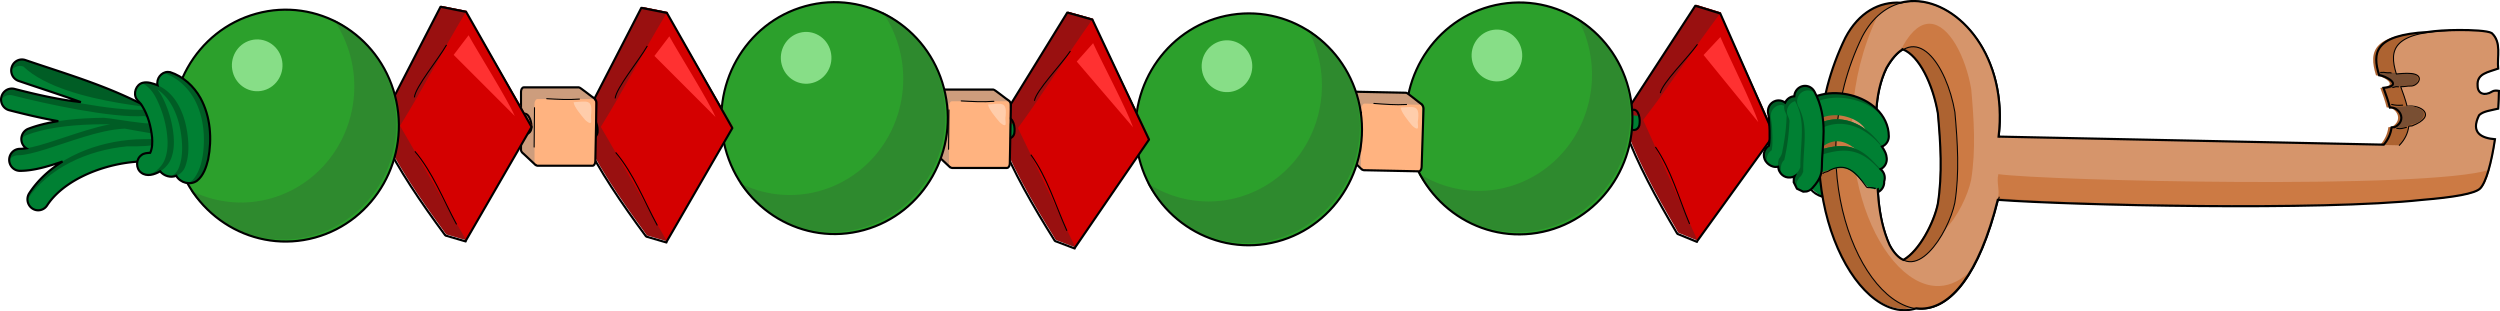 <?xml version="1.0" encoding="UTF-8" standalone="no"?>
<svg
   xmlns:dc="http://purl.org/dc/elements/1.1/"
   xmlns:cc="http://creativecommons.org/ns#"
   xmlns:rdf="http://www.w3.org/1999/02/22-rdf-syntax-ns#"
   xmlns:svg="http://www.w3.org/2000/svg"
   xmlns="http://www.w3.org/2000/svg"
   xmlns:sodipodi="http://sodipodi.sourceforge.net/DTD/sodipodi-0.dtd"
   xmlns:inkscape="http://www.inkscape.org/namespaces/inkscape"
   width="232.802mm"
   height="29mm"
   viewBox="0 0 232.802 29"
   version="1.1"
   id="svg7759"
   inkscape:version="1.0 (4035a4fb49, 2020-05-01)"
   sodipodi:docname="2021-SK-01-taskbody-anna.svg">
  <defs
     id="defs7753" />
  <sodipodi:namedview
     inkscape:snap-global="false"
     id="base"
     pagecolor="#ffffff"
     bordercolor="#666666"
     borderopacity="1.0"
     inkscape:pageopacity="0.0"
     inkscape:pageshadow="2"
     inkscape:zoom="0.24748737"
     inkscape:cx="180.98875"
     inkscape:cy="724.21233"
     inkscape:document-units="mm"
     inkscape:current-layer="g8683"
     inkscape:document-rotation="0"
     showgrid="false"
     fit-margin-top="0"
     fit-margin-left="0"
     fit-margin-right="0"
     fit-margin-bottom="0"
     inkscape:window-width="1680"
     inkscape:window-height="987"
     inkscape:window-x="-8"
     inkscape:window-y="222"
     inkscape:window-maximized="1" />
  <g
     inkscape:label="Ebene 1"
     inkscape:groupmode="layer"
     id="layer1"
     transform="translate(75.134,-16.775)">
    <g
       id="g8683"
       transform="matrix(1,0,0,1.024,0.272,-0.308)"
       style="stroke-width:0.988">
      <path
         style="color:#000000;font-style:normal;font-variant:normal;font-weight:normal;font-stretch:normal;font-size:medium;line-height:normal;font-family:sans-serif;font-variant-ligatures:normal;font-variant-position:normal;font-variant-caps:normal;font-variant-numeric:normal;font-variant-alternates:normal;font-variant-east-asian:normal;font-feature-settings:normal;font-variation-settings:normal;text-indent:0;text-align:start;text-decoration:none;text-decoration-line:none;text-decoration-style:solid;text-decoration-color:#000000;letter-spacing:normal;word-spacing:normal;text-transform:none;writing-mode:lr-tb;direction:ltr;text-orientation:mixed;dominant-baseline:auto;baseline-shift:baseline;text-anchor:start;white-space:normal;shape-padding:0;shape-margin:0;inline-size:0;clip-rule:nonzero;display:inline;overflow:visible;visibility:visible;isolation:auto;mix-blend-mode:normal;color-interpolation:sRGB;color-interpolation-filters:linearRGB;solid-color:#000000;solid-opacity:1;vector-effect:none;fill:#008033;fill-opacity:1;fill-rule:nonzero;stroke:none;stroke-width:1.976;stroke-linecap:round;stroke-linejoin:round;stroke-miterlimit:4;stroke-dasharray:none;stroke-dashoffset:0;stroke-opacity:1;paint-order:stroke fill markers;color-rendering:auto;image-rendering:auto;shape-rendering:auto;text-rendering:auto;enable-background:accumulate;stop-color:#000000"
         d="m 96.885,34.94 c 0.724,-0.114 1.549,-0.372 2.535,-0.762 a 1,1 0 0 0 0.561,-1.297 1,1 0 0 0 -1.297,-0.562 c -1.813,0.717 -2.651,0.765 -3.135,0.615 -0.484,-0.15 -0.953,-0.642 -1.838,-1.527 a 1,1 0 0 0 -1.414,0 1,1 0 0 0 0,1.416 c 0.835,0.835 1.496,1.66 2.66,2.021 0.582,0.181 1.204,0.209 1.928,0.096 z"
         id="path1041-7" />
      <path
         sodipodi:nodetypes="sccccccccscccsccccscscscccccc"
         d="m 101.76,44.782 c -5.592,-0.207 -11.141,-13.043 -5.34,-24.646 3.856,-7.136 13.946,-1.415 12.662,9.091 l 37.042,0.756 c 0.536,-0.536 0.795,-1.123 0.878,-1.736 0.1,-0.01 0.199,-0.017 0.296,-0.017 1.227,-0.663 0.351,-1.868 -0.454,-1.774 -0.152,-0.597 -0.372,-1.195 -0.591,-1.778 1.964,-0.196 0.116,-1.127 -0.405,-1.144 -0.696,-2.212 -0.436,-3.922 5.88,-3.949 1.14,-0.005 2.647,0.056 3.026,0.277 0.936,0.837 0.478,2.139 0.596,3.215 -0.945,0.333 -1.996,0.437 -1.906,1.545 0,1.042 0.736,0.935 1.336,0.534 0.147,-0.098 0.387,-0.112 0.64,-0.067 -0.007,0.52 -0.029,1.057 -0.067,1.608 -0.647,0.157 -1.403,0.224 -1.776,0.596 -0.818,1.616 0.265,2.07 1.474,2.169 -0.319,2.089 -0.811,3.892 -1.369,4.45 -2.271,2.271 -39.866,1.388 -44.601,0.756 -1.78,7.12 -4.466,10.017 -7.056,10.113 -0.089,0.003 -0.178,0.003 -0.267,0 z m 3.217,-9.598 c 0.446,-2.711 0.256,-5.479 0.008,-8.2 -0.743,-4.251 -3.644,-8.506 -6.292,-3.957 -1.179,2.398 -1.009,5.154 -0.91,7.749 0.065,2.774 0.021,5.666 1.204,8.243 2.188,4.023 5.405,-1.091 5.99,-3.835 z"
         style="fill:#ad6331;fill-opacity:1;stroke-width:0.032;paint-order:stroke fill markers;stop-color:#000000"
         id="path833-2" />
      <path
         id="path1702"
         style="font-variation-settings:normal;vector-effect:none;fill:#794f33;fill-opacity:1;stroke:none;stroke-width:0.032;stroke-linecap:butt;stroke-linejoin:miter;stroke-miterlimit:4;stroke-dasharray:none;stroke-dashoffset:0;stroke-opacity:1;paint-order:stroke fill markers;stop-color:#000000"
         d="m 146.255,23.55 c 0,-0.056 -0.446,-0.269 -0.152,-0.297 0.404,-0.039 1.838,0.112 2.239,0.057 0.329,0.005 0.672,-0.037 0.986,0.088 0.3,0.028 0.521,0.386 0.385,0.662 -0.059,0.197 -0.239,0.345 -0.445,0.365 -0.242,0.037 -0.49,0.002 -0.731,0.05 -0.342,0.048 -0.682,0.116 -1.023,0.173 -0.277,0.057 -0.559,0.123 -0.843,0.086 0.101,-0.158 0.311,-0.092 0.467,-0.114 0.199,-0.022 0.305,-0.251 0.251,-0.431 -0.071,-0.253 -0.329,-0.377 -0.549,-0.479 -0.184,-0.086 -0.381,-0.158 -0.587,-0.16 z"
         sodipodi:nodetypes="ssccccccccccss" />
      <path
         id="path1587-5-3-1"
         style="font-variation-settings:normal;vector-effect:none;fill:#991010;fill-opacity:1;stroke:none;stroke-width:0.262;stroke-linecap:butt;stroke-linejoin:miter;stroke-miterlimit:4;stroke-dasharray:none;stroke-dashoffset:0;stroke-opacity:1;stop-color:#000000"
         d="m 24.055,17.747 2.339,0.645 -0.014,0.177 5.278,10.712 -6.901,9.837 -0.004,0.051 -0.025,-0.009 -0.002,0.003 -0.002,-0.004 -1.799,-0.666 -0.034,-0.062 -0.002,0.026 c -2.261,-3.515 -4.327,-7.07 -5.446,-10.239 l 0.847,-1.337 z" />
      <path
         id="path1587-5"
         style="font-variation-settings:normal;vector-effect:none;fill:#991010;fill-opacity:1;stroke:none;stroke-width:0.262;stroke-linecap:butt;stroke-linejoin:miter;stroke-miterlimit:4;stroke-dasharray:none;stroke-dashoffset:0;stroke-opacity:1;stop-color:#000000"
         d="m -34.318,17.21 2.381,0.463 -5.3e-4,0.177 6.086,10.274 -6.124,10.338 v 0.051 l -0.026,-0.007 -0.002,0.003 -0.002,-0.004 -1.845,-0.526 -0.038,-0.059 5.29e-4,0.026 c -2.525,-3.331 -4.858,-6.716 -6.218,-9.79 l 0.742,-1.398 z" />
      <path
         sodipodi:nodetypes="sccscscccccss"
         id="rect972-5-7-7-4"
         style="font-variation-settings:normal;vector-effect:none;fill:#cd9d7d;fill-opacity:1;stroke:none;stroke-width:0.198;stroke-linecap:butt;stroke-linejoin:miter;stroke-miterlimit:4;stroke-dasharray:none;stroke-dashoffset:0;stroke-opacity:1;paint-order:stroke fill markers;stop-color:#000000"
         d="m -21.493,24.627 c 0.12,0 1.176,0.854 1.478,1.033 0.069,0.073 0.153,0.226 0.153,0.365 l -0.107,5.323 c -0.004,0.225 -0.117,0.406 -0.263,0.406 h -5.134 c -0.053,0 -0.099,-0.03 -0.141,-0.072 l -0.016,0.018 -1.104,-1.01 c -0.107,-0.098 -0.263,-0.181 -0.263,-0.406 v -5.252 c 10e-6,-0.225 0.117,-0.406 0.263,-0.406 z" />
      <path
         d="m -15.622,17.306 2.381,0.463 -5.29e-4,0.177 6.086,10.274 -6.124,10.338 v 0.051 l -0.026,-0.007 -0.002,0.003 -0.002,-0.004 -1.845,-0.526 -0.038,-0.059 5.29e-4,0.026 c -2.525,-3.331 -4.858,-6.716 -6.218,-9.79 l 0.742,-1.398 z"
         style="font-variation-settings:normal;vector-effect:none;fill:#991010;fill-opacity:1;stroke:none;stroke-width:0.262;stroke-linecap:butt;stroke-linejoin:miter;stroke-miterlimit:4;stroke-dasharray:none;stroke-dashoffset:0;stroke-opacity:1;stop-color:#000000"
         id="path1587-5-3" />
      <path
         d="m 17.102,24.828 c 0.12,0 1.176,0.854 1.478,1.033 0.069,0.073 0.153,0.226 0.153,0.365 l -0.107,5.323 c -0.004,0.225 -0.117,0.406 -0.263,0.406 H 13.228 c -0.053,0 -0.099,-0.03 -0.141,-0.072 l -0.016,0.018 -1.104,-1.01 c -0.107,-0.098 -0.263,-0.181 -0.263,-0.406 v -5.252 c 10e-6,-0.225 0.117,-0.406 0.263,-0.406 z"
         style="font-variation-settings:normal;vector-effect:none;fill:#cd9d7d;fill-opacity:1;stroke:none;stroke-width:0.198;stroke-linecap:butt;stroke-linejoin:miter;stroke-miterlimit:4;stroke-dasharray:none;stroke-dashoffset:0;stroke-opacity:1;paint-order:stroke fill markers;stop-color:#000000"
         id="rect972-5-7-7-4-5"
         sodipodi:nodetypes="sccscscccccss" />
      <path
         d="m 82.544,17.11 2.322,0.704 -0.019,0.176 5.006,10.841 -7.147,9.66 -0.005,0.051 -0.025,-0.01 -0.002,0.002 -0.002,-0.004 -1.782,-0.711 -0.032,-0.063 -0.002,0.026 c -2.173,-3.571 -4.148,-7.176 -5.187,-10.373 l 0.88,-1.315 z"
         style="font-variation-settings:normal;vector-effect:none;fill:#991010;fill-opacity:1;stroke:none;stroke-width:0.262;stroke-linecap:butt;stroke-linejoin:miter;stroke-miterlimit:4;stroke-dasharray:none;stroke-dashoffset:0;stroke-opacity:1;stop-color:#000000"
         id="path1587-5-7" />
      <path
         inkscape:transform-center-y="3.474497"
         inkscape:transform-center-x="0.13363288"
         sodipodi:nodetypes="sccscscccccss"
         id="rect972-5-7-7-4-5-8"
         style="font-variation-settings:normal;vector-effect:none;fill:#cd9d7d;fill-opacity:1;stroke:none;stroke-width:0.198;stroke-linecap:butt;stroke-linejoin:miter;stroke-miterlimit:4;stroke-dasharray:none;stroke-dashoffset:0;stroke-opacity:1;paint-order:stroke fill markers;stop-color:#000000"
         d="m 55.492,25.117 c 0.12,0.002 1.165,0.877 1.464,1.063 0.068,0.074 0.15,0.229 0.148,0.368 l -0.179,5.317 c -0.007,0.225 -0.123,0.403 -0.269,0.401 l -5.136,-0.105 c -0.053,-10e-4 -0.099,-0.032 -0.14,-0.075 l -0.016,0.017 -1.091,-1.032 c -0.106,-0.1 -0.261,-0.187 -0.258,-0.411 l 0.07,-5.248 c 0.003,-0.225 0.123,-0.403 0.269,-0.4 z" />
      <path
         sodipodi:nodetypes="cccccc"
         d="m 89.276,28.515 c -6.178,0.655 -14.86,-1.19 -21.049,-1.336 -7.624,0.754 -20.675,1.008 -28.361,1.091 -10.317,0.691 -25.852,0.4 -36.162,0.049 -6.438,-0.902 -20.103,0.175 -26.605,0.043 l -37.364,1.44"
         style="fill:none;fill-opacity:1;stroke:#008033;stroke-width:1.482;stroke-linecap:round;stroke-linejoin:round;stroke-miterlimit:4;stroke-dasharray:none;paint-order:stroke fill markers;stop-color:#000000"
         id="path905" />
      <g
         id="g1762-8"
         transform="matrix(-0.995,-0.102,-0.102,0.995,130.414,-36.328)"
         style="stroke-width:0.988">
        <path
           style="fill:#991010;fill-opacity:1;stroke:none;stroke-width:0.262;stroke-linecap:butt;stroke-linejoin:miter;stroke-miterlimit:4;stroke-dasharray:none;stroke-opacity:1"
           d="m 39.787,58.506 2.381,-0.463 5.401,10.221 c -1.003,-0.718 -1.276,0.451 -1.267,0.988 -0.06,0.878 0.819,1.062 1.191,0.601 l -5.792,8.96 -1.875,0.534"
           id="path1486-0-4"
           sodipodi:nodetypes="ccccccc" />
        <path
           sodipodi:nodetypes="ccccc"
           id="path1486-8"
           d="m 39.853,58.572 c 2.109,3.4 3.891,6.823 6.152,10.385 L 39.853,79.342 33.701,68.957 Z"
           style="fill:#d40000;stroke:none;stroke-width:0.261px;stroke-linecap:butt;stroke-linejoin:miter;stroke-opacity:1" />
        <path
           sodipodi:nodetypes="cccccccccccccc"
           transform="scale(0.265)"
           d="m 179.811,258.037 -1.364,-2.572 -19.072,-36.09 -8.999,1.731 -23.001,39.519 23.146,39.074 v 0.193 l 0.098,-0.027 0.006,0.01 0.008,-0.014 6.975,-1.986 0.145,-0.225 -0.002,0.1 c 8.55,-11.276 16.516,-22.718 21.777,-33.331"
           style="font-variation-settings:normal;opacity:1;vector-effect:none;fill:none;fill-opacity:1;stroke:#000000;stroke-width:0.747;stroke-linecap:round;stroke-linejoin:round;stroke-miterlimit:4;stroke-dasharray:none;stroke-dashoffset:0;stroke-opacity:1;stop-color:#000000;stop-opacity:1"
           id="path1587-55" />
        <path
           sodipodi:nodetypes="cccc"
           id="path1583-0"
           d="m 39.621,60.722 c -0.825,1.474 -3.612,5.796 -4.299,7.342 l 5.689,-5.556 z"
           style="font-variation-settings:normal;opacity:1;vector-effect:none;fill:#ff3131;fill-opacity:1;stroke:none;stroke-width:0.262;stroke-linecap:butt;stroke-linejoin:miter;stroke-miterlimit:4;stroke-dasharray:none;stroke-dashoffset:0;stroke-opacity:1;paint-order:stroke fill markers;stop-color:#000000;stop-opacity:1" />
        <path
           sodipodi:nodetypes="ccc"
           d="m 47.305,68.297 c -0.639,-0.585 -1.011,0.418 -1.003,0.955 -0.06,0.629 0.489,0.872 0.86,0.601"
           style="fill:none;fill-opacity:1;stroke:#000000;stroke-width:0.198;stroke-linecap:round;stroke-linejoin:round;stroke-miterlimit:4;stroke-dasharray:none;stroke-opacity:1"
           id="path1486-0-9-4" />
        <path
           sodipodi:nodetypes="cc"
           id="path1732-85"
           d="m 44.621,71.281 c -1.686,1.945 -2.623,4.38 -3.882,6.642"
           style="font-variation-settings:normal;opacity:1;vector-effect:none;fill:none;fill-opacity:1;stroke:#000000;stroke-width:0.099;stroke-linecap:butt;stroke-linejoin:miter;stroke-miterlimit:4;stroke-dasharray:none;stroke-dashoffset:0;stroke-opacity:1;paint-order:stroke fill markers;stop-color:#000000;stop-opacity:1" />
        <path
           sodipodi:nodetypes="cc"
           id="path1734-7"
           d="m 41.674,61.599 c 0.792,1.346 2.902,3.82 2.993,4.771"
           style="font-variation-settings:normal;opacity:1;vector-effect:none;fill:none;fill-opacity:1;stroke:#000000;stroke-width:0.099;stroke-linecap:butt;stroke-linejoin:miter;stroke-miterlimit:4;stroke-dasharray:none;stroke-dashoffset:0;stroke-opacity:1;paint-order:stroke fill markers;stop-color:#000000;stop-opacity:1" />
      </g>
      <g
         transform="matrix(-3.348,0.539,-0.539,-3.348,312.269,224.555)"
         id="g2034-3-0"
         style="stroke-width:0.291">
        <g
           transform="translate(28.575,21.365)"
           id="g1543-7-0-6"
           style="stroke-width:0.291">
          <circle
             style="font-variation-settings:normal;opacity:1;vector-effect:none;fill:#2ca02c;fill-opacity:1;stroke:none;stroke-width:0.058;stroke-linecap:butt;stroke-linejoin:miter;stroke-miterlimit:4;stroke-dasharray:none;stroke-dashoffset:0;stroke-opacity:1;paint-order:stroke fill markers;stop-color:#000000;stop-opacity:1"
             id="path1488-3-3-8"
             cx="33.867"
             cy="47.559"
             r="3.109" />
          <path
             id="path1488-2-5-7-53"
             style="font-variation-settings:normal;opacity:1;vector-effect:none;fill:#2e8a2e;fill-opacity:1;stroke:none;stroke-width:0.22;stroke-linecap:butt;stroke-linejoin:miter;stroke-miterlimit:4;stroke-dasharray:none;stroke-dashoffset:0;stroke-opacity:1;paint-order:stroke fill markers;stop-color:#000000;stop-opacity:1"
             d="M 127.99,168 A 11.75,11.75 0 0 0 116.25,179.75 11.75,11.75 0 0 0 120.223,188.557 11.75,11.75 0 0 1 119.5,184.5 a 11.75,11.75 0 0 1 11.75,-11.75 11.75,11.75 0 0 1 7.777,2.943 A 11.75,11.75 0 0 0 128,168 a 11.75,11.75 0 0 0 -0.01,0 z"
             transform="scale(0.265)" />
          <circle
             style="font-variation-settings:normal;opacity:1;vector-effect:none;fill:#87de87;fill-opacity:1;stroke:none;stroke-width:0.058;stroke-linecap:butt;stroke-linejoin:miter;stroke-miterlimit:4;stroke-dasharray:none;stroke-dashoffset:0;stroke-opacity:1;paint-order:stroke fill markers;stop-color:#000000;stop-opacity:1"
             id="path1538-3-0-74"
             cx="34.203"
             cy="49.323"
             r="0.695" />
        </g>
        <circle
           cy="68.924"
           cx="62.442"
           id="path1488-0-5-3-1"
           style="font-variation-settings:normal;opacity:1;vector-effect:none;fill:none;fill-opacity:1;stroke:#000000;stroke-width:0.058;stroke-linecap:butt;stroke-linejoin:miter;stroke-miterlimit:4;stroke-dasharray:none;stroke-dashoffset:0;stroke-opacity:1;paint-order:stroke fill markers;stop-color:#000000;stop-opacity:1"
           r="3.109" />
      </g>
      <g
         inkscape:transform-center-y="3.4744069"
         inkscape:transform-center-x="0.13364079"
         id="g1207-0-7"
         transform="matrix(-1,-0.02,-0.013,0.999,108.05,-38.14)"
         style="stroke-width:0.988">
        <path
           sodipodi:nodetypes="csccssccccc"
           d="m 57.069,70.014 c 0,0.225 -0.155,0.307 -0.263,0.406 l -1.104,1.011 -5.442,-5.911 c 0,-0.225 1.267,-1.164 1.412,-1.164 h 5.134 c 0.146,0 0.263,0.181 0.263,0.406 l 0.032,2.168 c -0.639,-0.585 -1.011,0.418 -1.003,0.955 -0.06,0.629 0.489,0.872 0.86,0.601 z"
           style="font-variation-settings:normal;opacity:1;vector-effect:none;fill:#cd9d7d;fill-opacity:1;stroke:none;stroke-width:0.198;stroke-linecap:butt;stroke-linejoin:miter;stroke-miterlimit:4;stroke-dasharray:none;stroke-dashoffset:0;stroke-opacity:1;paint-order:stroke fill markers;stop-color:#000000;stop-opacity:1"
           id="rect972-5-5-3-3" />
        <rect
           style="font-variation-settings:normal;opacity:1;vector-effect:none;fill:#ffb380;fill-opacity:1;stroke:none;stroke-width:0.198;stroke-linecap:butt;stroke-linejoin:miter;stroke-miterlimit:4;stroke-dasharray:none;stroke-dashoffset:0;stroke-opacity:1;paint-order:stroke fill markers;stop-color:#000000;stop-opacity:1"
           id="rect972-8-0"
           width="5.659"
           height="6.064"
           x="50.149"
           y="65.421"
           rx="0.264"
           ry="0.395" />
        <path
           sodipodi:nodetypes="ccssccscsccccc"
           id="rect972-5-7-9-7"
           style="font-variation-settings:normal;opacity:1;vector-effect:none;fill:none;fill-opacity:1;stroke:#000000;stroke-width:0.198;stroke-linecap:round;stroke-linejoin:round;stroke-miterlimit:4;stroke-dasharray:none;stroke-dashoffset:0;stroke-opacity:1;paint-order:stroke fill markers;stop-color:#000000;stop-opacity:1"
           d="m 57.069,66.495 v -1.733 c -1.1e-5,-0.225 -0.117,-0.406 -0.263,-0.406 l -5.134,10e-7 c -0.12,0 -1.176,0.854 -1.478,1.033 -0.069,0.073 -0.153,0.226 -0.153,0.365 l 0.107,5.323 c 0.004,0.225 0.117,0.406 0.263,0.406 h 5.134 c 0.053,0 0.099,-0.03 0.141,-0.072 l 0.016,0.018 1.104,-1.01 c 0.107,-0.098 0.263,-0.181 0.263,-0.406 v -1.268" />
        <path
           style="font-variation-settings:normal;opacity:1;vector-effect:none;fill:none;fill-opacity:1;stroke:#000000;stroke-width:0.099;stroke-linecap:round;stroke-linejoin:round;stroke-miterlimit:4;stroke-dasharray:none;stroke-dashoffset:0;stroke-opacity:1;paint-order:stroke fill markers;stop-color:#000000;stop-opacity:1"
           d="m 51.631,65.423 c 1.003,0.082 2.102,0.015 3.037,-0.036"
           id="path1034-1-8"
           sodipodi:nodetypes="cc" />
        <path
           style="font-variation-settings:normal;opacity:1;vector-effect:none;fill:none;fill-opacity:1;stroke:#000000;stroke-width:0.099;stroke-linecap:round;stroke-linejoin:round;stroke-miterlimit:4;stroke-dasharray:none;stroke-dashoffset:0;stroke-opacity:1;paint-order:stroke fill markers;stop-color:#000000;stop-opacity:1"
           d="m 55.811,66.209 0.036,3.573"
           id="path1036-5-4"
           sodipodi:nodetypes="cc" />
        <path
           id="path1486-0-9-6-6-8-7"
           style="fill:none;fill-opacity:1;stroke:#000000;stroke-width:0.198;stroke-linecap:round;stroke-linejoin:round;stroke-miterlimit:4;stroke-dasharray:none;stroke-opacity:1"
           d="m 57.101,66.93 c -0.639,-0.585 -1.011,0.418 -1.003,0.955 -0.06,0.629 0.489,0.872 0.86,0.601"
           sodipodi:nodetypes="ccc" />
        <path
           sodipodi:nodetypes="csscc"
           id="path1182-7-6"
           d="m 52.167,65.709 c -1.195,-0.062 -1.839,-0.369 -1.608,1.251 0.014,0.096 -0.07,0.537 0,0.607 0.124,0.124 0.466,-0.181 0.536,-0.25 0.34,-0.379 1.061,-1.227 1.072,-1.608 z"
           style="font-variation-settings:normal;opacity:1;vector-effect:none;fill:#ffcdab;fill-opacity:1;stroke:none;stroke-width:0.198;stroke-linecap:butt;stroke-linejoin:miter;stroke-miterlimit:4;stroke-dasharray:none;stroke-dashoffset:0;stroke-opacity:1;paint-order:stroke fill markers;stop-color:#000000;stop-opacity:1" />
      </g>
      <g
         style="stroke-width:0.291"
         id="g2034-3-1-3"
         transform="matrix(-3.352,0.513,-0.513,-3.352,285.545,227.445)">
        <g
           style="stroke-width:0.291"
           id="g1543-7-0-5-9"
           transform="translate(28.575,21.365)">
          <circle
             r="3.109"
             cy="47.559"
             cx="33.867"
             id="path1488-3-3-5-8"
             style="font-variation-settings:normal;opacity:1;vector-effect:none;fill:#2ca02c;fill-opacity:1;stroke:none;stroke-width:0.058;stroke-linecap:butt;stroke-linejoin:miter;stroke-miterlimit:4;stroke-dasharray:none;stroke-dashoffset:0;stroke-opacity:1;paint-order:stroke fill markers;stop-color:#000000;stop-opacity:1" />
          <path
             transform="scale(0.265)"
             d="M 127.99,168 A 11.75,11.75 0 0 0 116.25,179.75 11.75,11.75 0 0 0 120.223,188.557 11.75,11.75 0 0 1 119.5,184.5 a 11.75,11.75 0 0 1 11.75,-11.75 11.75,11.75 0 0 1 7.777,2.943 A 11.75,11.75 0 0 0 128,168 a 11.75,11.75 0 0 0 -0.01,0 z"
             style="font-variation-settings:normal;opacity:1;vector-effect:none;fill:#2e8a2e;fill-opacity:1;stroke:none;stroke-width:0.22;stroke-linecap:butt;stroke-linejoin:miter;stroke-miterlimit:4;stroke-dasharray:none;stroke-dashoffset:0;stroke-opacity:1;paint-order:stroke fill markers;stop-color:#000000;stop-opacity:1"
             id="path1488-2-5-7-5-7" />
          <circle
             r="0.695"
             cy="49.323"
             cx="34.203"
             id="path1538-3-0-7-5"
             style="font-variation-settings:normal;opacity:1;vector-effect:none;fill:#87de87;fill-opacity:1;stroke:none;stroke-width:0.058;stroke-linecap:butt;stroke-linejoin:miter;stroke-miterlimit:4;stroke-dasharray:none;stroke-dashoffset:0;stroke-opacity:1;paint-order:stroke fill markers;stop-color:#000000;stop-opacity:1" />
        </g>
        <circle
           r="3.109"
           style="font-variation-settings:normal;opacity:1;vector-effect:none;fill:none;fill-opacity:1;stroke:#000000;stroke-width:0.058;stroke-linecap:butt;stroke-linejoin:miter;stroke-miterlimit:4;stroke-dasharray:none;stroke-dashoffset:0;stroke-opacity:1;paint-order:stroke fill markers;stop-color:#000000;stop-opacity:1"
           id="path1488-0-5-3-0-9"
           cx="62.442"
           cy="68.924" />
      </g>
      <g
         transform="matrix(-0.997,-0.077,-0.077,0.997,70.563,-36.881)"
         id="g1762-1-2"
         style="stroke-width:0.988">
        <path
           sodipodi:nodetypes="ccccccc"
           id="path1486-0-8-0"
           d="m 39.787,58.506 2.381,-0.463 5.401,10.221 c -1.003,-0.718 -1.276,0.451 -1.267,0.988 -0.06,0.878 0.819,1.062 1.191,0.601 l -5.792,8.96 -1.875,0.534"
           style="fill:#991010;fill-opacity:1;stroke:none;stroke-width:0.262;stroke-linecap:butt;stroke-linejoin:miter;stroke-miterlimit:4;stroke-dasharray:none;stroke-opacity:1" />
        <path
           style="fill:#d40000;stroke:none;stroke-width:0.261px;stroke-linecap:butt;stroke-linejoin:miter;stroke-opacity:1"
           d="m 39.853,58.572 c 2.109,3.4 3.891,6.823 6.152,10.385 L 39.853,79.342 33.701,68.957 Z"
           id="path1486-4-9"
           sodipodi:nodetypes="ccccc" />
        <path
           id="path1587-57-3"
           style="font-variation-settings:normal;opacity:1;vector-effect:none;fill:none;fill-opacity:1;stroke:#000000;stroke-width:0.747;stroke-linecap:round;stroke-linejoin:round;stroke-miterlimit:4;stroke-dasharray:none;stroke-dashoffset:0;stroke-opacity:1;stop-color:#000000;stop-opacity:1"
           d="m 179.811,258.037 -1.364,-2.572 -19.072,-36.09 -8.999,1.731 -23.001,39.519 23.146,39.074 v 0.193 l 0.098,-0.027 0.006,0.01 0.008,-0.014 6.975,-1.986 0.145,-0.225 -0.002,0.1 c 8.55,-11.276 16.516,-22.718 21.777,-33.331"
           transform="scale(0.265)"
           sodipodi:nodetypes="cccccccccccccc" />
        <path
           style="font-variation-settings:normal;opacity:1;vector-effect:none;fill:#ff3131;fill-opacity:1;stroke:none;stroke-width:0.262;stroke-linecap:butt;stroke-linejoin:miter;stroke-miterlimit:4;stroke-dasharray:none;stroke-dashoffset:0;stroke-opacity:1;paint-order:stroke fill markers;stop-color:#000000;stop-opacity:1"
           d="m 39.621,60.722 c -0.825,1.474 -3.612,5.796 -4.299,7.342 l 5.689,-5.556 z"
           id="path1583-4-2"
           sodipodi:nodetypes="cccc" />
        <path
           id="path1486-0-9-2-1"
           style="fill:none;fill-opacity:1;stroke:#000000;stroke-width:0.198;stroke-linecap:round;stroke-linejoin:round;stroke-miterlimit:4;stroke-dasharray:none;stroke-opacity:1"
           d="m 47.305,68.297 c -0.639,-0.585 -1.011,0.418 -1.003,0.955 -0.06,0.629 0.489,0.872 0.86,0.601"
           sodipodi:nodetypes="ccc" />
        <path
           style="font-variation-settings:normal;opacity:1;vector-effect:none;fill:none;fill-opacity:1;stroke:#000000;stroke-width:0.099;stroke-linecap:butt;stroke-linejoin:miter;stroke-miterlimit:4;stroke-dasharray:none;stroke-dashoffset:0;stroke-opacity:1;paint-order:stroke fill markers;stop-color:#000000;stop-opacity:1"
           d="m 44.621,71.281 c -1.686,1.945 -2.623,4.38 -3.882,6.642"
           id="path1732-8-6"
           sodipodi:nodetypes="cc" />
        <path
           style="font-variation-settings:normal;opacity:1;vector-effect:none;fill:none;fill-opacity:1;stroke:#000000;stroke-width:0.099;stroke-linecap:butt;stroke-linejoin:miter;stroke-miterlimit:4;stroke-dasharray:none;stroke-dashoffset:0;stroke-opacity:1;paint-order:stroke fill markers;stop-color:#000000;stop-opacity:1"
           d="m 41.674,61.599 c 0.792,1.346 2.902,3.82 2.993,4.771"
           id="path1734-0-1"
           sodipodi:nodetypes="cc" />
      </g>
      <g
         transform="matrix(-1,0,0,1,68.774,-39.528)"
         id="g1207-0"
         style="stroke-width:0.988">
        <path
           id="rect972-5-5-3"
           style="font-variation-settings:normal;opacity:1;vector-effect:none;fill:#cd9d7d;fill-opacity:1;stroke:none;stroke-width:0.198;stroke-linecap:butt;stroke-linejoin:miter;stroke-miterlimit:4;stroke-dasharray:none;stroke-dashoffset:0;stroke-opacity:1;paint-order:stroke fill markers;stop-color:#000000;stop-opacity:1"
           d="m 57.069,70.014 c 0,0.225 -0.155,0.307 -0.263,0.406 l -1.104,1.011 -5.442,-5.911 c 0,-0.225 1.267,-1.164 1.412,-1.164 h 5.134 c 0.146,0 0.263,0.181 0.263,0.406 l 0.032,2.168 c -0.639,-0.585 -1.011,0.418 -1.003,0.955 -0.06,0.629 0.489,0.872 0.86,0.601 z"
           sodipodi:nodetypes="csccssccccc" />
        <rect
           ry="0.396"
           rx="0.263"
           y="65.421"
           x="50.149"
           height="6.064"
           width="5.659"
           id="rect972-8"
           style="font-variation-settings:normal;opacity:1;vector-effect:none;fill:#ffb380;fill-opacity:1;stroke:none;stroke-width:0.198;stroke-linecap:butt;stroke-linejoin:miter;stroke-miterlimit:4;stroke-dasharray:none;stroke-dashoffset:0;stroke-opacity:1;paint-order:stroke fill markers;stop-color:#000000;stop-opacity:1" />
        <path
           d="m 57.069,66.495 v -1.733 c -1.1e-5,-0.225 -0.117,-0.406 -0.263,-0.406 l -5.134,10e-7 c -0.12,0 -1.176,0.854 -1.478,1.033 -0.069,0.073 -0.153,0.226 -0.153,0.365 l 0.107,5.323 c 0.004,0.225 0.117,0.406 0.263,0.406 h 5.134 c 0.053,0 0.099,-0.03 0.141,-0.072 l 0.016,0.018 1.104,-1.01 c 0.107,-0.098 0.263,-0.181 0.263,-0.406 v -1.268"
           style="font-variation-settings:normal;opacity:1;vector-effect:none;fill:none;fill-opacity:1;stroke:#000000;stroke-width:0.198;stroke-linecap:round;stroke-linejoin:round;stroke-miterlimit:4;stroke-dasharray:none;stroke-dashoffset:0;stroke-opacity:1;paint-order:stroke fill markers;stop-color:#000000;stop-opacity:1"
           id="rect972-5-7-9"
           sodipodi:nodetypes="ccssccscsccccc" />
        <path
           sodipodi:nodetypes="cc"
           id="path1034-1"
           d="m 51.631,65.423 c 1.003,0.082 2.102,0.015 3.037,-0.036"
           style="font-variation-settings:normal;opacity:1;vector-effect:none;fill:none;fill-opacity:1;stroke:#000000;stroke-width:0.099;stroke-linecap:round;stroke-linejoin:round;stroke-miterlimit:4;stroke-dasharray:none;stroke-dashoffset:0;stroke-opacity:1;paint-order:stroke fill markers;stop-color:#000000;stop-opacity:1" />
        <path
           sodipodi:nodetypes="cc"
           id="path1036-5"
           d="m 55.811,66.209 0.036,3.573"
           style="font-variation-settings:normal;opacity:1;vector-effect:none;fill:none;fill-opacity:1;stroke:#000000;stroke-width:0.099;stroke-linecap:round;stroke-linejoin:round;stroke-miterlimit:4;stroke-dasharray:none;stroke-dashoffset:0;stroke-opacity:1;paint-order:stroke fill markers;stop-color:#000000;stop-opacity:1" />
        <path
           sodipodi:nodetypes="ccc"
           d="m 57.101,66.93 c -0.639,-0.585 -1.011,0.418 -1.003,0.955 -0.06,0.629 0.489,0.872 0.86,0.601"
           style="fill:none;fill-opacity:1;stroke:#000000;stroke-width:0.198;stroke-linecap:round;stroke-linejoin:round;stroke-miterlimit:4;stroke-dasharray:none;stroke-opacity:1"
           id="path1486-0-9-6-6-8" />
        <path
           style="font-variation-settings:normal;opacity:1;vector-effect:none;fill:#ffcdab;fill-opacity:1;stroke:none;stroke-width:0.198;stroke-linecap:butt;stroke-linejoin:miter;stroke-miterlimit:4;stroke-dasharray:none;stroke-dashoffset:0;stroke-opacity:1;paint-order:stroke fill markers;stop-color:#000000;stop-opacity:1"
           d="m 52.167,65.709 c -1.195,-0.062 -1.839,-0.369 -1.608,1.251 0.014,0.096 -0.07,0.537 0,0.607 0.124,0.124 0.466,-0.181 0.536,-0.25 0.34,-0.379 1.061,-1.227 1.072,-1.608 z"
           id="path1182-7"
           sodipodi:nodetypes="csscc" />
      </g>
      <g
         transform="matrix(-3.275,0.878,-0.878,-3.275,267.324,198.326)"
         id="g2034-3-1"
         style="stroke-width:0.291">
        <g
           transform="translate(28.575,21.365)"
           id="g1543-7-0-5"
           style="stroke-width:0.291">
          <circle
             style="font-variation-settings:normal;opacity:1;vector-effect:none;fill:#2ca02c;fill-opacity:1;stroke:none;stroke-width:0.058;stroke-linecap:butt;stroke-linejoin:miter;stroke-miterlimit:4;stroke-dasharray:none;stroke-dashoffset:0;stroke-opacity:1;paint-order:stroke fill markers;stop-color:#000000;stop-opacity:1"
             id="path1488-3-3-5"
             cx="33.867"
             cy="47.559"
             r="3.109" />
          <path
             id="path1488-2-5-7-5"
             style="font-variation-settings:normal;opacity:1;vector-effect:none;fill:#2e8a2e;fill-opacity:1;stroke:none;stroke-width:0.22;stroke-linecap:butt;stroke-linejoin:miter;stroke-miterlimit:4;stroke-dasharray:none;stroke-dashoffset:0;stroke-opacity:1;paint-order:stroke fill markers;stop-color:#000000;stop-opacity:1"
             d="M 127.99,168 A 11.75,11.75 0 0 0 116.25,179.75 11.75,11.75 0 0 0 120.223,188.557 11.75,11.75 0 0 1 119.5,184.5 a 11.75,11.75 0 0 1 11.75,-11.75 11.75,11.75 0 0 1 7.777,2.943 A 11.75,11.75 0 0 0 128,168 a 11.75,11.75 0 0 0 -0.01,0 z"
             transform="scale(0.265)" />
          <circle
             style="font-variation-settings:normal;opacity:1;vector-effect:none;fill:#87de87;fill-opacity:1;stroke:none;stroke-width:0.058;stroke-linecap:butt;stroke-linejoin:miter;stroke-miterlimit:4;stroke-dasharray:none;stroke-dashoffset:0;stroke-opacity:1;paint-order:stroke fill markers;stop-color:#000000;stop-opacity:1"
             id="path1538-3-0-7"
             cx="34.203"
             cy="49.323"
             r="0.695" />
        </g>
        <circle
           cy="68.924"
           cx="62.442"
           id="path1488-0-5-3-0"
           style="font-variation-settings:normal;opacity:1;vector-effect:none;fill:none;fill-opacity:1;stroke:#000000;stroke-width:0.058;stroke-linecap:butt;stroke-linejoin:miter;stroke-miterlimit:4;stroke-dasharray:none;stroke-dashoffset:0;stroke-opacity:1;paint-order:stroke fill markers;stop-color:#000000;stop-opacity:1"
           r="3.109" />
      </g>
      <g
         id="g1762-1"
         transform="matrix(-1,0,0,1,26.546,-40.737)"
         style="stroke-width:0.988">
        <path
           style="fill:#991010;fill-opacity:1;stroke:none;stroke-width:0.262;stroke-linecap:butt;stroke-linejoin:miter;stroke-miterlimit:4;stroke-dasharray:none;stroke-opacity:1"
           d="m 39.787,58.506 2.381,-0.463 5.401,10.221 c -1.003,-0.718 -1.276,0.451 -1.267,0.988 -0.06,0.878 0.819,1.062 1.191,0.601 l -5.792,8.96 -1.875,0.534"
           id="path1486-0-8"
           sodipodi:nodetypes="ccccccc" />
        <path
           sodipodi:nodetypes="ccccc"
           id="path1486-4"
           d="m 39.853,58.572 c 2.109,3.4 3.891,6.823 6.152,10.385 L 39.853,79.342 33.701,68.957 Z"
           style="fill:#d40000;stroke:none;stroke-width:0.261px;stroke-linecap:butt;stroke-linejoin:miter;stroke-opacity:1" />
        <path
           sodipodi:nodetypes="cccccccccccccc"
           transform="scale(0.265)"
           d="m 179.811,258.037 -1.364,-2.572 -19.072,-36.09 -8.999,1.731 -23.001,39.519 23.146,39.074 v 0.193 l 0.098,-0.027 0.006,0.01 0.008,-0.014 6.975,-1.986 0.145,-0.225 -0.002,0.1 c 8.55,-11.276 16.516,-22.718 21.777,-33.331"
           style="font-variation-settings:normal;opacity:1;vector-effect:none;fill:none;fill-opacity:1;stroke:#000000;stroke-width:0.747;stroke-linecap:round;stroke-linejoin:round;stroke-miterlimit:4;stroke-dasharray:none;stroke-dashoffset:0;stroke-opacity:1;stop-color:#000000;stop-opacity:1"
           id="path1587-57" />
        <path
           sodipodi:nodetypes="cccc"
           id="path1583-4"
           d="m 39.621,60.722 c -0.825,1.474 -3.612,5.796 -4.299,7.342 l 5.689,-5.556 z"
           style="font-variation-settings:normal;opacity:1;vector-effect:none;fill:#ff3131;fill-opacity:1;stroke:none;stroke-width:0.262;stroke-linecap:butt;stroke-linejoin:miter;stroke-miterlimit:4;stroke-dasharray:none;stroke-dashoffset:0;stroke-opacity:1;paint-order:stroke fill markers;stop-color:#000000;stop-opacity:1" />
        <path
           sodipodi:nodetypes="ccc"
           d="m 47.305,68.297 c -0.639,-0.585 -1.011,0.418 -1.003,0.955 -0.06,0.629 0.489,0.872 0.86,0.601"
           style="fill:none;fill-opacity:1;stroke:#000000;stroke-width:0.198;stroke-linecap:round;stroke-linejoin:round;stroke-miterlimit:4;stroke-dasharray:none;stroke-opacity:1"
           id="path1486-0-9-2" />
        <path
           sodipodi:nodetypes="cc"
           id="path1732-8"
           d="m 44.621,71.281 c -1.686,1.945 -2.623,4.38 -3.882,6.642"
           style="font-variation-settings:normal;opacity:1;vector-effect:none;fill:none;fill-opacity:1;stroke:#000000;stroke-width:0.099;stroke-linecap:butt;stroke-linejoin:miter;stroke-miterlimit:4;stroke-dasharray:none;stroke-dashoffset:0;stroke-opacity:1;paint-order:stroke fill markers;stop-color:#000000;stop-opacity:1" />
        <path
           sodipodi:nodetypes="cc"
           id="path1734-0"
           d="m 41.674,61.599 c 0.792,1.346 2.902,3.82 2.993,4.771"
           style="font-variation-settings:normal;opacity:1;vector-effect:none;fill:none;fill-opacity:1;stroke:#000000;stroke-width:0.099;stroke-linecap:butt;stroke-linejoin:miter;stroke-miterlimit:4;stroke-dasharray:none;stroke-dashoffset:0;stroke-opacity:1;paint-order:stroke fill markers;stop-color:#000000;stop-opacity:1" />
      </g>
      <g
         id="g1207"
         transform="matrix(-1,0,0,1,30.179,-39.729)"
         style="stroke-width:0.988">
        <path
           sodipodi:nodetypes="csccssccccc"
           d="m 57.069,70.014 c 0,0.225 -0.155,0.307 -0.263,0.406 l -1.104,1.011 -5.442,-5.911 c 0,-0.225 1.267,-1.164 1.412,-1.164 h 5.134 c 0.146,0 0.263,0.181 0.263,0.406 l 0.032,2.168 c -0.639,-0.585 -1.011,0.418 -1.003,0.955 -0.06,0.629 0.489,0.872 0.86,0.601 z"
           style="font-variation-settings:normal;opacity:1;vector-effect:none;fill:#cd9d7d;fill-opacity:1;stroke:none;stroke-width:0.198;stroke-linecap:butt;stroke-linejoin:miter;stroke-miterlimit:4;stroke-dasharray:none;stroke-dashoffset:0;stroke-opacity:1;paint-order:stroke fill markers;stop-color:#000000;stop-opacity:1"
           id="rect972-5-5" />
        <rect
           style="font-variation-settings:normal;opacity:1;vector-effect:none;fill:#ffb380;fill-opacity:1;stroke:none;stroke-width:0.198;stroke-linecap:butt;stroke-linejoin:miter;stroke-miterlimit:4;stroke-dasharray:none;stroke-dashoffset:0;stroke-opacity:1;paint-order:stroke fill markers;stop-color:#000000;stop-opacity:1"
           id="rect972"
           width="5.659"
           height="6.064"
           x="50.149"
           y="65.421"
           rx="0.263"
           ry="0.396" />
        <path
           sodipodi:nodetypes="ccssccscsccccc"
           id="rect972-5-7"
           style="font-variation-settings:normal;opacity:1;vector-effect:none;fill:none;fill-opacity:1;stroke:#000000;stroke-width:0.198;stroke-linecap:round;stroke-linejoin:round;stroke-miterlimit:4;stroke-dasharray:none;stroke-dashoffset:0;stroke-opacity:1;paint-order:stroke fill markers;stop-color:#000000;stop-opacity:1"
           d="m 57.069,66.495 v -1.733 c -1.1e-5,-0.225 -0.117,-0.406 -0.263,-0.406 l -5.134,10e-7 c -0.12,0 -1.176,0.854 -1.478,1.033 -0.069,0.073 -0.153,0.226 -0.153,0.365 l 0.107,5.323 c 0.004,0.225 0.117,0.406 0.263,0.406 h 5.134 c 0.053,0 0.099,-0.03 0.141,-0.072 l 0.016,0.018 1.104,-1.01 c 0.107,-0.098 0.263,-0.181 0.263,-0.406 v -1.268" />
        <path
           style="font-variation-settings:normal;opacity:1;vector-effect:none;fill:none;fill-opacity:1;stroke:#000000;stroke-width:0.099;stroke-linecap:round;stroke-linejoin:round;stroke-miterlimit:4;stroke-dasharray:none;stroke-dashoffset:0;stroke-opacity:1;paint-order:stroke fill markers;stop-color:#000000;stop-opacity:1"
           d="m 51.631,65.423 c 1.003,0.082 2.102,0.015 3.037,-0.036"
           id="path1034"
           sodipodi:nodetypes="cc" />
        <path
           style="font-variation-settings:normal;opacity:1;vector-effect:none;fill:none;fill-opacity:1;stroke:#000000;stroke-width:0.099;stroke-linecap:round;stroke-linejoin:round;stroke-miterlimit:4;stroke-dasharray:none;stroke-dashoffset:0;stroke-opacity:1;paint-order:stroke fill markers;stop-color:#000000;stop-opacity:1"
           d="m 55.811,66.209 0.036,3.573"
           id="path1036"
           sodipodi:nodetypes="cc" />
        <path
           id="path1486-0-9-6-6"
           style="fill:none;fill-opacity:1;stroke:#000000;stroke-width:0.198;stroke-linecap:round;stroke-linejoin:round;stroke-miterlimit:4;stroke-dasharray:none;stroke-opacity:1"
           d="m 57.101,66.93 c -0.639,-0.585 -1.011,0.418 -1.003,0.955 -0.06,0.629 0.489,0.872 0.86,0.601"
           sodipodi:nodetypes="ccc" />
        <path
           sodipodi:nodetypes="csscc"
           id="path1182"
           d="m 52.167,65.709 c -1.195,-0.062 -1.839,-0.369 -1.608,1.251 0.014,0.096 -0.07,0.537 0,0.607 0.124,0.124 0.466,-0.181 0.536,-0.25 0.34,-0.379 1.061,-1.227 1.072,-1.608 z"
           style="font-variation-settings:normal;opacity:1;vector-effect:none;fill:#ffcdab;fill-opacity:1;stroke:none;stroke-width:0.198;stroke-linecap:butt;stroke-linejoin:miter;stroke-miterlimit:4;stroke-dasharray:none;stroke-dashoffset:0;stroke-opacity:1;paint-order:stroke fill markers;stop-color:#000000;stop-opacity:1" />
      </g>
      <g
         transform="matrix(-1,0,0,1,7.85,-40.833)"
         id="g1762"
         style="stroke-width:0.988">
        <path
           sodipodi:nodetypes="ccccccc"
           id="path1486-0"
           d="m 39.787,58.506 2.381,-0.463 5.401,10.221 c -1.003,-0.718 -1.276,0.451 -1.267,0.988 -0.06,0.878 0.819,1.062 1.191,0.601 l -5.792,8.96 -1.875,0.534"
           style="fill:#991010;fill-opacity:1;stroke:none;stroke-width:0.262;stroke-linecap:butt;stroke-linejoin:miter;stroke-miterlimit:4;stroke-dasharray:none;stroke-opacity:1" />
        <path
           style="fill:#d40000;stroke:none;stroke-width:0.261px;stroke-linecap:butt;stroke-linejoin:miter;stroke-opacity:1"
           d="m 39.853,58.572 c 2.109,3.4 3.891,6.823 6.152,10.385 L 39.853,79.342 33.701,68.957 Z"
           id="path1486"
           sodipodi:nodetypes="ccccc" />
        <path
           id="path1587"
           style="font-variation-settings:normal;opacity:1;vector-effect:none;fill:none;fill-opacity:1;stroke:#000000;stroke-width:0.747;stroke-linecap:round;stroke-linejoin:round;stroke-miterlimit:4;stroke-dasharray:none;stroke-dashoffset:0;stroke-opacity:1;stop-color:#000000;stop-opacity:1"
           d="m 179.811,258.037 -1.364,-2.572 -19.072,-36.09 -8.999,1.731 -23.001,39.519 23.146,39.074 v 0.193 l 0.098,-0.027 0.006,0.01 0.008,-0.014 6.975,-1.986 0.145,-0.225 -0.002,0.1 c 8.55,-11.276 16.516,-22.718 21.777,-33.331"
           transform="scale(0.265)"
           sodipodi:nodetypes="cccccccccccccc" />
        <path
           style="font-variation-settings:normal;opacity:1;vector-effect:none;fill:#ff3131;fill-opacity:1;stroke:none;stroke-width:0.262;stroke-linecap:butt;stroke-linejoin:miter;stroke-miterlimit:4;stroke-dasharray:none;stroke-dashoffset:0;stroke-opacity:1;paint-order:stroke fill markers;stop-color:#000000;stop-opacity:1"
           d="m 39.621,60.722 c -0.825,1.474 -3.612,5.796 -4.299,7.342 l 5.689,-5.556 z"
           id="path1583"
           sodipodi:nodetypes="cccc" />
        <path
           id="path1486-0-9"
           style="fill:none;fill-opacity:1;stroke:#000000;stroke-width:0.198;stroke-linecap:round;stroke-linejoin:round;stroke-miterlimit:4;stroke-dasharray:none;stroke-opacity:1"
           d="m 47.305,68.297 c -0.639,-0.585 -1.011,0.418 -1.003,0.955 -0.06,0.629 0.489,0.872 0.86,0.601"
           sodipodi:nodetypes="ccc" />
        <path
           style="font-variation-settings:normal;opacity:1;vector-effect:none;fill:none;fill-opacity:1;stroke:#000000;stroke-width:0.099;stroke-linecap:butt;stroke-linejoin:miter;stroke-miterlimit:4;stroke-dasharray:none;stroke-dashoffset:0;stroke-opacity:1;paint-order:stroke fill markers;stop-color:#000000;stop-opacity:1"
           d="m 44.621,71.281 c -1.686,1.945 -2.623,4.38 -3.882,6.642"
           id="path1732"
           sodipodi:nodetypes="cc" />
        <path
           style="font-variation-settings:normal;opacity:1;vector-effect:none;fill:none;fill-opacity:1;stroke:#000000;stroke-width:0.099;stroke-linecap:butt;stroke-linejoin:miter;stroke-miterlimit:4;stroke-dasharray:none;stroke-dashoffset:0;stroke-opacity:1;paint-order:stroke fill markers;stop-color:#000000;stop-opacity:1"
           d="m 41.674,61.599 c 0.792,1.346 2.902,3.82 2.993,4.771"
           id="path1734"
           sodipodi:nodetypes="cc" />
      </g>
      <g
         style="stroke-width:0.291"
         id="g2034-3"
         transform="matrix(-3.275,0.878,-0.878,-3.275,216.207,199.008)">
        <g
           style="stroke-width:0.291"
           id="g1543-7-0"
           transform="translate(28.575,21.365)">
          <circle
             r="3.109"
             cy="47.559"
             cx="33.867"
             id="path1488-3-3"
             style="font-variation-settings:normal;opacity:1;vector-effect:none;fill:#2ca02c;fill-opacity:1;stroke:none;stroke-width:0.058;stroke-linecap:butt;stroke-linejoin:miter;stroke-miterlimit:4;stroke-dasharray:none;stroke-dashoffset:0;stroke-opacity:1;paint-order:stroke fill markers;stop-color:#000000;stop-opacity:1" />
          <path
             transform="scale(0.265)"
             d="M 127.99,168 A 11.75,11.75 0 0 0 116.25,179.75 11.75,11.75 0 0 0 120.223,188.557 11.75,11.75 0 0 1 119.5,184.5 a 11.75,11.75 0 0 1 11.75,-11.75 11.75,11.75 0 0 1 7.777,2.943 A 11.75,11.75 0 0 0 128,168 a 11.75,11.75 0 0 0 -0.01,0 z"
             style="font-variation-settings:normal;opacity:1;vector-effect:none;fill:#2e8a2e;fill-opacity:1;stroke:none;stroke-width:0.22;stroke-linecap:butt;stroke-linejoin:miter;stroke-miterlimit:4;stroke-dasharray:none;stroke-dashoffset:0;stroke-opacity:1;paint-order:stroke fill markers;stop-color:#000000;stop-opacity:1"
             id="path1488-2-5-7" />
          <circle
             r="0.695"
             cy="49.323"
             cx="34.203"
             id="path1538-3-0"
             style="font-variation-settings:normal;opacity:1;vector-effect:none;fill:#87de87;fill-opacity:1;stroke:none;stroke-width:0.058;stroke-linecap:butt;stroke-linejoin:miter;stroke-miterlimit:4;stroke-dasharray:none;stroke-dashoffset:0;stroke-opacity:1;paint-order:stroke fill markers;stop-color:#000000;stop-opacity:1" />
        </g>
        <circle
           r="3.109"
           style="font-variation-settings:normal;opacity:1;vector-effect:none;fill:none;fill-opacity:1;stroke:#000000;stroke-width:0.058;stroke-linecap:butt;stroke-linejoin:miter;stroke-miterlimit:4;stroke-dasharray:none;stroke-dashoffset:0;stroke-opacity:1;paint-order:stroke fill markers;stop-color:#000000;stop-opacity:1"
           id="path1488-0-5-3"
           cx="62.442"
           cy="68.924" />
      </g>
      <path
         d="m -73.377,22.091 a 1,1 0 0 0 -0.933,0.684 1,1 0 0 0 0.633,1.266 c 1.95,0.65 3.903,1.256 5.806,1.929 -2.064,-0.221 -4.183,-0.7 -6.193,-1.203 a 1,1 0 0 0 -0.25,-0.029 1,1 0 0 0 -0.963,0.756 1,1 0 0 0 0.727,1.213 c 1.457,0.364 3.001,0.727 4.577,0.993 -1.022,0.157 -1.972,0.381 -2.798,0.693 a 1,1 0 0 0 -0.582,1.289 1,1 0 0 0 0.39,0.485 c -0.214,0.032 -0.413,0.052 -0.588,0.052 a 1,1 0 0 0 -1,1 1,1 0 0 0 1,1 c 1.253,0 2.595,-0.39 3.974,-0.851 -1.25,0.756 -2.326,1.717 -3.105,2.886 a 1,1 0 0 0 0.278,1.386 1,1 0 0 0 1.386,-0.277 c 1.878,-2.817 7.004,-4.48 10.955,-3.893 a 1,1 0 0 0 1.135,-0.842 1,1 0 0 0 -0.495,-1.016 1,1 0 0 0 0.008,-0.092 1,1 0 0 0 0.475,-0.764 1,1 0 0 0 -0.904,-1.086 c -0.035,-0.003 -0.073,-0.006 -0.108,-0.009 a 1,1 0 0 0 -0.427,-0.515 c -4.015,-2.387 -8.467,-3.604 -12.668,-5.004 a 1,1 0 0 0 -0.33,-0.051 z"
         style="color:#000000;font-style:normal;font-variant:normal;font-weight:normal;font-stretch:normal;font-size:medium;line-height:normal;font-family:sans-serif;font-variant-ligatures:normal;font-variant-position:normal;font-variant-caps:normal;font-variant-numeric:normal;font-variant-alternates:normal;font-variant-east-asian:normal;font-feature-settings:normal;font-variation-settings:normal;text-indent:0;text-align:start;text-decoration:none;text-decoration-line:none;text-decoration-style:solid;text-decoration-color:#000000;letter-spacing:normal;word-spacing:normal;text-transform:none;writing-mode:lr-tb;direction:ltr;text-orientation:mixed;dominant-baseline:auto;baseline-shift:baseline;text-anchor:start;white-space:normal;shape-padding:0;shape-margin:0;inline-size:0;clip-rule:nonzero;display:inline;overflow:visible;visibility:visible;isolation:auto;mix-blend-mode:normal;color-interpolation:sRGB;color-interpolation-filters:linearRGB;solid-color:#000000;solid-opacity:1;vector-effect:none;fill:#008033;fill-opacity:1;fill-rule:nonzero;stroke:none;stroke-width:1.976;stroke-linecap:round;stroke-linejoin:round;stroke-miterlimit:4;stroke-dasharray:none;stroke-dashoffset:0;stroke-opacity:1;paint-order:stroke fill markers;color-rendering:auto;image-rendering:auto;shape-rendering:auto;text-rendering:auto;enable-background:accumulate;stop-color:#000000"
         id="path1212" />
      <path
         sodipodi:nodetypes="ccccccccccccccccccscscsccscccscccccc"
         d="m -73.377,22.091 c -0.425,0.007 -0.799,0.281 -0.933,0.684 -0.034,0.103 -0.052,0.212 -0.051,0.321 0.185,-0.258 0.481,-0.414 0.798,-0.419 0.112,-0.002 0.223,0.015 0.33,0.051 4.026,3.78 15.851,3.753 11.468,3.92 -3.028,0.209 -9.187,-1.103 -12.299,-1.881 -0.082,-0.02 -0.166,-0.03 -0.25,-0.029 -0.456,0.003 -0.852,0.314 -0.963,0.756 -0.02,0.081 -0.03,0.164 -0.03,0.248 0.186,-0.26 0.486,-0.416 0.806,-0.418 0.084,-7.94e-4 0.168,0.009 0.25,0.029 3.113,0.778 9.271,2.09 12.299,1.881 3.417,1.429 -2.93,0.178 -3.785,0.161 -0.289,0.002 -0.577,0.008 -0.863,0.017 -2.291,0.069 -4.486,0.344 -6.172,0.981 -0.39,0.148 -0.648,0.522 -0.646,0.939 0.115,-0.161 0.275,-0.284 0.46,-0.353 1.686,-0.637 3.881,-0.912 6.172,-0.981 0.542,-0.016 1.09,-0.02 1.638,-0.015 -0.769,0.142 -1.533,0.346 -2.272,0.566 -2.47,0.737 -4.856,1.67 -6.131,1.67 -0.552,3.4e-5 -1,0.448 -1,1 0,0.001 0,0.002 0,0.004 0.188,-0.262 0.491,-0.418 0.813,-0.418 1.275,0 3.661,-0.933 6.131,-1.67 1.235,-0.368 2.539,-0.694 3.822,-0.756 2.192,0.431 6.616,0.94 1.761,0.958 -0.459,0.003 -0.921,0.026 -1.383,0.07 -3.695,0.348 -7.369,1.988 -9.275,4.848 -0.111,0.166 -0.169,0.361 -0.168,0.56 1.912,-2.844 5.573,-4.475 9.257,-4.822 5.396,0.066 5.142,-1.209 3.214,-2.846 -4.015,-2.387 -8.467,-3.604 -12.668,-5.004 -0.106,-0.035 -0.218,-0.052 -0.33,-0.051 z"
         style="color:#000000;font-style:normal;font-variant:normal;font-weight:normal;font-stretch:normal;font-size:medium;line-height:normal;font-family:sans-serif;font-variant-ligatures:normal;font-variant-position:normal;font-variant-caps:normal;font-variant-numeric:normal;font-variant-alternates:normal;font-variant-east-asian:normal;font-feature-settings:normal;font-variation-settings:normal;text-indent:0;text-align:start;text-decoration:none;text-decoration-line:none;text-decoration-style:solid;text-decoration-color:#000000;letter-spacing:normal;word-spacing:normal;text-transform:none;writing-mode:lr-tb;direction:ltr;text-orientation:mixed;dominant-baseline:auto;baseline-shift:baseline;text-anchor:start;white-space:normal;shape-padding:0;shape-margin:0;inline-size:0;clip-rule:nonzero;display:inline;overflow:visible;visibility:visible;isolation:auto;mix-blend-mode:normal;color-interpolation:sRGB;color-interpolation-filters:linearRGB;solid-color:#000000;solid-opacity:1;vector-effect:none;fill:#005d25;fill-opacity:1;fill-rule:nonzero;stroke:none;stroke-width:1.976;stroke-linecap:round;stroke-linejoin:round;stroke-miterlimit:4;stroke-dasharray:none;stroke-dashoffset:0;stroke-opacity:1;paint-order:stroke fill markers;color-rendering:auto;image-rendering:auto;shape-rendering:auto;text-rendering:auto;enable-background:accumulate;stop-color:#000000"
         id="path1212-9" />
      <path
         id="path1212-90"
         style="color:#000000;font-style:normal;font-variant:normal;font-weight:normal;font-stretch:normal;font-size:medium;line-height:normal;font-family:sans-serif;font-variant-ligatures:normal;font-variant-position:normal;font-variant-caps:normal;font-variant-numeric:normal;font-variant-alternates:normal;font-variant-east-asian:normal;font-feature-settings:normal;font-variation-settings:normal;text-indent:0;text-align:start;text-decoration:none;text-decoration-line:none;text-decoration-style:solid;text-decoration-color:#000000;letter-spacing:normal;word-spacing:normal;text-transform:none;writing-mode:lr-tb;direction:ltr;text-orientation:mixed;dominant-baseline:auto;baseline-shift:baseline;text-anchor:start;white-space:normal;shape-padding:0;shape-margin:0;inline-size:0;clip-rule:nonzero;display:inline;overflow:visible;visibility:visible;isolation:auto;mix-blend-mode:normal;color-interpolation:sRGB;color-interpolation-filters:linearRGB;solid-color:#000000;solid-opacity:1;vector-effect:none;fill:none;fill-opacity:1;fill-rule:nonzero;stroke:#000000;stroke-width:0.198;stroke-linecap:butt;stroke-linejoin:miter;stroke-miterlimit:4;stroke-dasharray:none;stroke-dashoffset:0;stroke-opacity:1;paint-order:stroke fill markers;color-rendering:auto;image-rendering:auto;shape-rendering:auto;text-rendering:auto;enable-background:accumulate;stop-color:#000000"
         d="m -73.377,22.091 a 1,1 0 0 0 -0.933,0.684 1,1 0 0 0 0.633,1.266 c 1.95,0.65 3.903,1.256 5.806,1.929 -2.064,-0.221 -4.183,-0.7 -6.193,-1.203 a 1,1 0 0 0 -0.25,-0.029 1,1 0 0 0 -0.963,0.756 1,1 0 0 0 0.727,1.213 c 1.457,0.364 3.001,0.727 4.577,0.993 -1.022,0.157 -1.972,0.381 -2.798,0.693 a 1,1 0 0 0 -0.582,1.289 1,1 0 0 0 0.39,0.485 c -0.214,0.032 -0.413,0.052 -0.588,0.052 a 1,1 0 0 0 -1,1 1,1 0 0 0 1,1 c 1.253,0 2.595,-0.39 3.974,-0.851 -1.25,0.756 -2.326,1.717 -3.105,2.886 a 1,1 0 0 0 0.278,1.386 1,1 0 0 0 1.386,-0.277 c 1.878,-2.817 7.004,-4.48 10.955,-3.893 a 1,1 0 0 0 1.135,-0.842 1,1 0 0 0 -0.495,-1.016 1,1 0 0 0 0.008,-0.092 1,1 0 0 0 0.475,-0.764 1,1 0 0 0 -0.904,-1.086 c -0.035,-0.003 -0.073,-0.006 -0.108,-0.009 a 1,1 0 0 0 -0.427,-0.515 c -4.015,-2.387 -8.467,-3.604 -12.668,-5.004 a 1,1 0 0 0 -0.33,-0.051 z" />
      <g
         id="g889"
         transform="matrix(1.006,0,0,1.006,-8.259,-38.3)"
         style="stroke-width:0.983">
        <path
           id="path833"
           style="fill:#d6956b;fill-opacity:1;stroke-width:0.032;paint-order:stroke fill markers;stop-color:#000000"
           d="m 110.984,82.59 c -5.592,-0.207 -11.141,-13.043 -5.34,-24.646 3.856,-7.136 13.946,-1.415 12.662,9.091 l 37.042,0.756 c 0.536,-0.536 0.795,-1.123 0.878,-1.736 0.1,-0.01 0.199,-0.017 0.296,-0.017 2.412,-0.926 0.81,-1.97 -0.454,-1.774 -0.152,-0.597 -0.372,-1.195 -0.591,-1.778 0.329,0.027 0.63,-0.076 0.911,-0.056 0.592,0.042 1.265,-0.802 0.401,-1.069 -0.371,-0.115 -1.014,-0.092 -1.717,-0.019 -0.696,-2.212 -0.436,-3.922 5.88,-3.949 1.14,-0.005 2.647,0.056 3.026,0.277 0.936,0.837 0.478,2.139 0.596,3.215 -0.945,0.333 -1.996,0.437 -1.906,1.545 0,1.042 0.736,0.935 1.336,0.534 0.147,-0.098 0.387,-0.112 0.64,-0.067 -0.007,0.52 -0.029,1.057 -0.067,1.608 -0.647,0.157 -1.403,0.224 -1.776,0.596 -0.818,1.616 0.265,2.07 1.474,2.169 -0.319,2.089 -0.811,3.892 -1.369,4.45 -2.271,2.271 -39.866,1.388 -44.601,0.756 -1.78,7.12 -4.466,10.017 -7.056,10.113 -0.089,0.003 -0.178,0.003 -0.267,0 z m 3.217,-9.598 c 0.446,-2.711 0.256,-5.479 0.008,-8.2 -0.743,-4.251 -3.644,-8.506 -6.292,-3.957 -1.179,2.398 -1.009,5.154 -0.91,7.749 0.065,2.774 0.021,5.666 1.204,8.243 2.188,4.023 5.405,-1.091 5.99,-3.835 z"
           sodipodi:nodetypes="scccccccsscscccsccccscscscccccc" />
        <path
           id="path833-4"
           style="fill:#cc7a44;fill-opacity:1;stroke-width:0.032;paint-order:stroke fill markers;stop-color:#000000"
           d="m 107.028,56.13 c -0.515,0.473 -0.983,1.073 -1.383,1.813 -5.801,11.603 -0.253,24.439 5.34,24.646 0.089,0.003 0.178,0.003 0.267,0 1.59,-0.059 3.217,-1.176 4.647,-3.676 -1.016,1.058 -2.084,1.559 -3.135,1.597 -0.089,0.003 -0.178,0.003 -0.267,0 -5.55,-0.206 -11.055,-12.848 -5.468,-24.38 z m 4.884,0.671 c -0.803,-0.029 -1.655,0.533 -2.483,1.954 -0.088,0.179 -0.166,0.36 -0.239,0.543 2.243,-1.658 4.394,1.918 5.019,5.493 0.248,2.722 0.438,5.489 -0.008,8.2 -0.152,0.714 -0.485,1.588 -0.93,2.421 1.172,-1.11 2.145,-3.109 2.442,-4.499 0.446,-2.711 0.256,-5.479 0.008,-8.2 -0.511,-2.923 -2.042,-5.847 -3.809,-5.911 z m 51.79,13.196 c -5.706,1.816 -41.004,0.997 -45.471,0.401 -0.194,0.776 0.167,1.492 -0.048,2.169 7.307,0.618 42.56,1.318 44.724,-0.846 0.287,-0.287 0.557,-0.908 0.795,-1.724 z"
           sodipodi:nodetypes="ccscccccccccccccscccscc" />
        <path
           style="font-variation-settings:normal;opacity:1;vector-effect:none;fill:none;fill-opacity:1;stroke:#000000;stroke-width:0.098;stroke-linecap:butt;stroke-linejoin:miter;stroke-miterlimit:4;stroke-dasharray:none;stroke-dashoffset:0;stroke-opacity:1;paint-order:stroke fill markers;stop-color:#000000;stop-opacity:1"
           d="m 114.201,72.991 c 0.446,-2.711 0.256,-5.479 0.008,-8.2 -0.743,-4.251 -3.644,-8.506 -6.292,-3.957 -1.179,2.398 -1.009,5.154 -0.91,7.749 0.065,2.774 0.021,5.666 1.204,8.243 2.188,4.023 5.405,-1.091 5.99,-3.835 z"
           id="path1642"
           sodipodi:nodetypes="cccccc" />
        <path
           style="font-variation-settings:normal;opacity:1;vector-effect:none;fill:none;fill-opacity:1;stroke:#000000;stroke-width:0.098;stroke-linecap:round;stroke-linejoin:round;stroke-miterlimit:4;stroke-dasharray:none;stroke-dashoffset:0;stroke-opacity:1;paint-order:stroke fill markers;stop-color:#000000;stop-opacity:1"
           d="m 118.307,72.477 c -1.78,7.12 -4.466,10.017 -7.056,10.113 -0.089,0.003 -0.178,0.003 -0.267,0 l 4e-5,-8e-6 c -5.592,-0.207 -11.141,-13.043 -5.34,-24.646 3.856,-7.136 13.946,-1.415 12.662,9.091 m 37.042,0.756 c 0.536,-0.536 0.795,-1.123 0.878,-1.736 0.1,-0.01 0.199,-0.017 0.296,-0.017 2.412,-0.926 0.81,-1.97 -0.454,-1.774 -0.152,-0.597 -0.372,-1.195 -0.591,-1.778 0.329,0.027 0.63,-0.076 0.911,-0.056 0.592,0.042 1.265,-0.802 0.401,-1.069 -0.371,-0.115 -1.014,-0.092 -1.717,-0.019 -0.696,-2.212 -0.436,-3.922 5.88,-3.949"
           id="path833-6"
           sodipodi:nodetypes="cscccccccccsscc" />
      </g>
      <path
         id="path907"
         d="m -59.755,24.225 c 4.666,1.796 2.61,9.944 1.512,7.749"
         style="fill:none;fill-opacity:1;stroke:#008033;stroke-width:1.976;stroke-linecap:round;stroke-linejoin:round;stroke-miterlimit:4;stroke-dasharray:none;paint-order:stroke fill markers;stop-color:#000000" />
      <path
         sodipodi:nodetypes="ccccccccccccccccc"
         id="path1345"
         style="color:#000000;font-style:normal;font-variant:normal;font-weight:normal;font-stretch:normal;font-size:medium;line-height:normal;font-family:sans-serif;font-variant-ligatures:normal;font-variant-position:normal;font-variant-caps:normal;font-variant-numeric:normal;font-variant-alternates:normal;font-variant-east-asian:normal;font-feature-settings:normal;font-variation-settings:normal;text-indent:0;text-align:start;text-decoration:none;text-decoration-line:none;text-decoration-style:solid;text-decoration-color:#000000;letter-spacing:normal;word-spacing:normal;text-transform:none;writing-mode:lr-tb;direction:ltr;text-orientation:mixed;dominant-baseline:auto;baseline-shift:baseline;text-anchor:start;white-space:normal;shape-padding:0;shape-margin:0;inline-size:0;clip-rule:nonzero;display:inline;overflow:visible;visibility:visible;isolation:auto;mix-blend-mode:normal;color-interpolation:sRGB;color-interpolation-filters:linearRGB;solid-color:#000000;solid-opacity:1;vector-effect:none;fill:#008033;fill-opacity:1;fill-rule:nonzero;stroke:none;stroke-width:1.976;stroke-linecap:round;stroke-linejoin:round;stroke-miterlimit:4;stroke-dasharray:none;stroke-dashoffset:0;stroke-opacity:1;paint-order:stroke fill markers;color-rendering:auto;image-rendering:auto;shape-rendering:auto;text-rendering:auto;enable-background:accumulate;stop-color:#000000"
         d="m -59.777,23.225 c -0.604,-0.007 -1.101,0.619 -0.957,1.206 -0.437,-0.16 -0.923,-0.336 -1.391,-0.218 -0.612,0.161 -0.909,0.956 -0.561,1.481 0.153,0.236 0.408,0.382 0.532,0.643 0.535,0.846 0.802,1.842 0.911,2.83 0.032,0.474 0.034,0.973 -0.174,1.411 -0.282,0.02 -0.6,0.021 -0.832,0.22 -0.518,0.364 -0.523,1.214 -0.011,1.585 0.52,0.395 1.247,0.174 1.761,-0.119 0.362,0.423 0.978,0.609 1.503,0.404 0.378,0.653 1.313,0.888 1.937,0.449 0.599,-0.465 0.859,-1.231 1.036,-1.942 0.375,-1.861 0.227,-3.894 -0.713,-5.572 -0.62,-1.086 -1.626,-1.98 -2.827,-2.359 -0.071,-0.014 -0.143,-0.02 -0.215,-0.019 z" />
      <path
         id="path1345-7"
         style="color:#000000;font-style:normal;font-variant:normal;font-weight:normal;font-stretch:normal;font-size:medium;line-height:normal;font-family:sans-serif;font-variant-ligatures:normal;font-variant-position:normal;font-variant-caps:normal;font-variant-numeric:normal;font-variant-alternates:normal;font-variant-east-asian:normal;font-feature-settings:normal;font-variation-settings:normal;text-indent:0;text-align:start;text-decoration:none;text-decoration-line:none;text-decoration-style:solid;text-decoration-color:#000000;letter-spacing:normal;word-spacing:normal;text-transform:none;writing-mode:lr-tb;direction:ltr;text-orientation:mixed;dominant-baseline:auto;baseline-shift:baseline;text-anchor:start;white-space:normal;shape-padding:0;shape-margin:0;inline-size:0;clip-rule:nonzero;display:inline;overflow:visible;visibility:visible;isolation:auto;mix-blend-mode:normal;color-interpolation:sRGB;color-interpolation-filters:linearRGB;solid-color:#000000;solid-opacity:1;vector-effect:none;fill:#005d25;fill-opacity:1;fill-rule:nonzero;stroke:none;stroke-width:1.976;stroke-linecap:round;stroke-linejoin:round;stroke-miterlimit:4;stroke-dasharray:none;stroke-dashoffset:0;stroke-opacity:1;paint-order:stroke fill markers;color-rendering:auto;image-rendering:auto;shape-rendering:auto;text-rendering:auto;enable-background:accumulate;stop-color:#000000"
         d="m -59.777,23.225 a 1,1 0 0 0 -0.031,0.001 1,1 0 0 0 -0.371,0.092 1,1 0 0 1 0.196,0.054 c 1.426,0.549 2.38,1.629 2.91,2.797 0.53,1.168 0.687,2.424 0.649,3.541 -0.038,1.117 -0.235,2.069 -0.653,2.805 -0.17,0.3 -0.397,0.659 -0.858,0.823 0.08,0.008 0.16,0.01 0.239,0.002 0.708,-0.075 0.996,-0.536 1.205,-0.904 0.418,-0.736 0.614,-1.687 0.652,-2.804 0.038,-1.117 -0.118,-2.373 -0.648,-3.541 -0.53,-1.168 -1.484,-2.248 -2.91,-2.797 a 1,1 0 0 0 -0.381,-0.067 z" />
      <path
         id="path1341-9"
         style="color:#000000;font-style:normal;font-variant:normal;font-weight:normal;font-stretch:normal;font-size:medium;line-height:normal;font-family:sans-serif;font-variant-ligatures:normal;font-variant-position:normal;font-variant-caps:normal;font-variant-numeric:normal;font-variant-alternates:normal;font-variant-east-asian:normal;font-feature-settings:normal;font-variation-settings:normal;text-indent:0;text-align:start;text-decoration:none;text-decoration-line:none;text-decoration-style:solid;text-decoration-color:#000000;letter-spacing:normal;word-spacing:normal;text-transform:none;writing-mode:lr-tb;direction:ltr;text-orientation:mixed;dominant-baseline:auto;baseline-shift:baseline;text-anchor:start;white-space:normal;shape-padding:0;shape-margin:0;inline-size:0;clip-rule:nonzero;display:inline;overflow:visible;visibility:visible;isolation:auto;mix-blend-mode:normal;color-interpolation:sRGB;color-interpolation-filters:linearRGB;solid-color:#000000;solid-opacity:1;vector-effect:none;fill:#005d25;fill-opacity:1;fill-rule:nonzero;stroke:none;stroke-width:1.976;stroke-linecap:round;stroke-linejoin:round;stroke-miterlimit:4;stroke-dasharray:none;stroke-dashoffset:0;stroke-opacity:1;paint-order:stroke fill markers;color-rendering:auto;image-rendering:auto;shape-rendering:auto;text-rendering:auto;enable-background:accumulate;stop-color:#000000"
         d="m -61.826,24.169 a 1,1 0 0 0 -0.143,0.01 1,1 0 0 0 -0.25,0.068 1,1 0 0 0 -0.039,0.017 c 5.03e-4,5.9e-5 10e-4,-5.8e-5 0.002,0 0.002,2.02e-4 0.003,7.93e-4 0.005,0.001 a 1,1 0 0 1 0.415,0.174 c 0.628,0.452 0.953,1.075 1.272,1.808 0.319,0.734 0.564,1.577 0.684,2.424 0.119,0.847 0.135,1.696 -0.172,2.492 -0.246,0.638 -0.855,1.225 -1.602,1.432 a 1,1 0 0 0 0.011,0 c 1.001,0 1.871,-0.716 2.178,-1.512 0.307,-0.796 0.291,-1.645 0.172,-2.492 -0.119,-0.847 -0.365,-1.69 -0.684,-2.424 -0.222,-0.512 -0.45,-0.968 -0.78,-1.352 0.496,0.324 0.905,0.755 1.209,1.225 0.583,0.899 0.879,1.941 1.014,2.918 0.135,0.977 0.122,1.864 -0.096,2.61 -0.109,0.373 -0.226,0.78 -0.756,1.093 -0.058,0.034 -0.124,0.061 -0.191,0.086 0.269,0.022 0.565,-0.04 0.777,-0.165 0.53,-0.313 0.647,-0.721 0.756,-1.094 0.217,-0.745 0.23,-1.632 0.096,-2.609 -0.135,-0.977 -0.431,-2.019 -1.014,-2.918 -0.569,-0.878 -1.495,-1.632 -2.693,-1.774 a 1,1 0 0 0 -0.128,-0.015 1,1 0 0 0 -0.001,0 1,1 0 0 0 -0.041,-0.002 z" />
      <path
         sodipodi:nodetypes="ccccccccccccccccc"
         d="m -59.777,23.225 c -0.604,-0.007 -1.101,0.619 -0.957,1.206 -0.437,-0.16 -0.923,-0.336 -1.391,-0.218 -0.612,0.161 -0.909,0.956 -0.561,1.481 0.153,0.236 0.408,0.382 0.532,0.643 0.535,0.846 0.802,1.842 0.911,2.83 0.032,0.474 0.034,0.973 -0.174,1.411 -0.282,0.02 -0.6,0.021 -0.832,0.22 -0.518,0.364 -0.523,1.214 -0.011,1.585 0.52,0.395 1.247,0.174 1.761,-0.119 0.362,0.423 0.978,0.609 1.503,0.404 0.378,0.653 1.313,0.888 1.937,0.449 0.599,-0.465 0.859,-1.231 1.036,-1.942 0.375,-1.861 0.227,-3.894 -0.713,-5.572 -0.62,-1.086 -1.626,-1.98 -2.827,-2.359 -0.071,-0.014 -0.143,-0.02 -0.215,-0.019 z"
         style="color:#000000;font-style:normal;font-variant:normal;font-weight:normal;font-stretch:normal;font-size:medium;line-height:normal;font-family:sans-serif;font-variant-ligatures:normal;font-variant-position:normal;font-variant-caps:normal;font-variant-numeric:normal;font-variant-alternates:normal;font-variant-east-asian:normal;font-feature-settings:normal;font-variation-settings:normal;text-indent:0;text-align:start;text-decoration:none;text-decoration-line:none;text-decoration-style:solid;text-decoration-color:#000000;letter-spacing:normal;word-spacing:normal;text-transform:none;writing-mode:lr-tb;direction:ltr;text-orientation:mixed;dominant-baseline:auto;baseline-shift:baseline;text-anchor:start;white-space:normal;shape-padding:0;shape-margin:0;inline-size:0;clip-rule:nonzero;display:inline;overflow:visible;visibility:visible;isolation:auto;mix-blend-mode:normal;color-interpolation:sRGB;color-interpolation-filters:linearRGB;solid-color:#000000;solid-opacity:1;vector-effect:none;fill:none;fill-opacity:1;fill-rule:nonzero;stroke:#000000;stroke-width:0.198;stroke-linecap:butt;stroke-linejoin:miter;stroke-miterlimit:4;stroke-dasharray:none;stroke-dashoffset:0;stroke-opacity:1;paint-order:stroke fill markers;color-rendering:auto;image-rendering:auto;shape-rendering:auto;text-rendering:auto;enable-background:accumulate;stop-color:#000000"
         id="path1345-5" />
      <path
         style="font-variation-settings:normal;vector-effect:none;fill:none;fill-opacity:1;stroke:#000000;stroke-width:0.099;stroke-linecap:round;stroke-linejoin:round;stroke-miterlimit:4;stroke-dasharray:none;stroke-dashoffset:0;stroke-opacity:1;paint-order:stroke fill markers;stop-color:#000000"
         d="m 146.281,23.271 c 0.185,-0.021 0.39,-0.011 0.572,0.025 0.127,0.025 0.304,-0.026 0.406,0.025"
         id="path1672" />
      <path
         style="font-variation-settings:normal;vector-effect:none;fill:none;fill-opacity:1;stroke:#000000;stroke-width:0.099;stroke-linecap:round;stroke-linejoin:round;stroke-miterlimit:4;stroke-dasharray:none;stroke-dashoffset:0;stroke-opacity:1;paint-order:stroke fill markers;stop-color:#000000"
         d="m 147.309,26.18 c 0.333,0.09 0.696,0.094 1.016,0.064"
         id="path1674"
         sodipodi:nodetypes="cc" />
      <path
         id="path1740"
         style="font-variation-settings:normal;vector-effect:none;fill:#794f33;fill-opacity:1;stroke:none;stroke-width:0.032;stroke-linecap:butt;stroke-linejoin:miter;stroke-miterlimit:4;stroke-dasharray:none;stroke-dashoffset:0;stroke-opacity:1;paint-order:stroke fill markers;stop-color:#000000"
         d="m 147.195,26.421 c 0.621,-0.011 1.245,-0.033 1.859,-0.13 0.412,0.03 0.788,0.24 1.128,0.456 0.244,0.254 0.082,0.622 -0.123,0.841 -0.313,0.387 -0.872,0.314 -1.27,0.557 -0.324,0.148 -0.728,0.291 -1.064,0.108 0.149,-0.17 0.328,-0.37 0.433,-0.597 0.211,-0.254 0.036,-0.578 -0.14,-0.796 -0.182,-0.29 -0.556,-0.434 -0.887,-0.438" />
      <path
         style="font-variation-settings:normal;vector-effect:none;fill:none;fill-opacity:1;stroke:#000000;stroke-width:0.099;stroke-linecap:round;stroke-linejoin:round;stroke-miterlimit:4;stroke-dasharray:none;stroke-dashoffset:0;stroke-opacity:1;paint-order:stroke fill markers;stop-color:#000000"
         d="m 147.779,28.352 c 0.396,0.076 0.567,-0.002 0.902,-0.089"
         id="path1676"
         sodipodi:nodetypes="cc" />
      <path
         sodipodi:nodetypes="cc"
         id="path1674-4"
         d="m 147.411,24.645 c 0.333,-0.09 0.213,-0.094 0.533,-0.064"
         style="font-variation-settings:normal;vector-effect:none;fill:none;fill-opacity:1;stroke:#000000;stroke-width:0.099;stroke-linecap:round;stroke-linejoin:round;stroke-miterlimit:4;stroke-dasharray:none;stroke-dashoffset:0;stroke-opacity:1;paint-order:stroke fill markers;stop-color:#000000" />
      <path
         id="path833-2-5"
         style="font-variation-settings:normal;vector-effect:none;fill:none;fill-opacity:1;stroke:#000000;stroke-width:0.198;stroke-linecap:butt;stroke-linejoin:miter;stroke-miterlimit:4;stroke-dasharray:none;stroke-dashoffset:0;stroke-opacity:1;paint-order:stroke fill markers;stop-color:#000000"
         d="m 102.901,16.778 c -0.449,-0.008 -0.893,0.042 -1.327,0.151 -1.968,-0.111 -3.88,0.855 -5.135,3.178 -5.834,11.667 -0.254,24.574 5.369,24.782 v 5.32e-4 c 0.089,0.003 0.179,0.003 0.268,0 0.32,-0.012 0.641,-0.066 0.962,-0.166 0.1,0.012 0.201,0.02 0.301,0.024 0.089,0.003 0.179,0.003 0.268,0 2.57,-0.095 5.231,-2.941 7.021,-9.893 6.852,0.499 30.149,1.005 39.53,0.004 2.909,-0.231 4.918,-0.567 5.391,-1.039 0.561,-0.561 1.057,-2.374 1.377,-4.475 -1.215,-0.1 -2.304,-0.557 -1.482,-2.181 0.375,-0.375 1.135,-0.442 1.785,-0.6 0.038,-0.554 0.06,-1.095 0.067,-1.617 -0.254,-0.046 -0.496,-0.031 -0.643,0.067 -0.653,0.402 -1.338,0.236 -1.344,-0.537 -0.09,-1.114 0.967,-1.219 1.917,-1.554 -0.119,-1.082 0.342,-2.391 -0.599,-3.232 -0.381,-0.222 -1.897,-0.283 -3.043,-0.279 -1.191,0.005 -2.167,0.07 -2.964,0.186 -4.941,0.273 -5.123,1.885 -4.48,3.926 0.523,0.017 2.382,0.953 0.407,1.15 0.22,0.587 0.441,1.188 0.594,1.788 0.81,-0.095 1.69,1.117 0.457,1.783 -0.098,0 -0.197,0.007 -0.297,0.017 -0.075,0.553 -0.294,1.084 -0.726,1.576 l -35.872,-0.732 c 0.887,-7.263 -3.631,-12.251 -7.801,-12.328 z m -1.122,4.388 c 1.534,0.576 2.813,3.2 3.272,5.826 0.25,2.737 0.44,5.52 -0.008,8.246 -0.359,1.685 -1.705,4.255 -3.199,5.083 -0.45,-0.195 -0.888,-0.626 -1.292,-1.368 -1.189,-2.592 -1.146,-5.5 -1.211,-8.289 -0.099,-2.609 -0.27,-5.38 0.915,-7.792 0.504,-0.866 1.017,-1.414 1.523,-1.705 z"
         sodipodi:nodetypes="sccccccscccsccccccccsccccccccscccccccc" />
      <path
         id="path1033"
         d="m 94.197,25.292 c -0.904,0.214 -1.736,0.687 -2.328,1.5 a 1,1 0 0 0 0.221,1.396 1,1 0 0 0 1.396,-0.219 c 0.526,-0.722 1.786,-0.988 2.99,-0.686 0.602,0.151 1.148,0.438 1.498,0.766 0.35,0.328 0.508,0.648 0.508,1.031 a 1,1 0 0 0 1,1 1,1 0 0 0 1,-1 c 0,-0.998 -0.482,-1.873 -1.141,-2.49 -0.658,-0.617 -1.492,-1.024 -2.377,-1.246 -0.885,-0.222 -1.863,-0.267 -2.768,-0.053 z"
         style="color:#000000;font-style:normal;font-variant:normal;font-weight:normal;font-stretch:normal;font-size:medium;line-height:normal;font-family:sans-serif;font-variant-ligatures:normal;font-variant-position:normal;font-variant-caps:normal;font-variant-numeric:normal;font-variant-alternates:normal;font-variant-east-asian:normal;font-feature-settings:normal;font-variation-settings:normal;text-indent:0;text-align:start;text-decoration:none;text-decoration-line:none;text-decoration-style:solid;text-decoration-color:#000000;letter-spacing:normal;word-spacing:normal;text-transform:none;writing-mode:lr-tb;direction:ltr;text-orientation:mixed;dominant-baseline:auto;baseline-shift:baseline;text-anchor:start;white-space:normal;shape-padding:0;shape-margin:0;inline-size:0;clip-rule:nonzero;display:inline;overflow:visible;visibility:visible;isolation:auto;mix-blend-mode:normal;color-interpolation:sRGB;color-interpolation-filters:linearRGB;solid-color:#000000;solid-opacity:1;vector-effect:none;fill:#008033;fill-opacity:1;fill-rule:nonzero;stroke:none;stroke-width:1.976;stroke-linecap:round;stroke-linejoin:round;stroke-miterlimit:4;stroke-dasharray:none;stroke-dashoffset:0;stroke-opacity:1;paint-order:stroke fill markers;color-rendering:auto;image-rendering:auto;shape-rendering:auto;text-rendering:auto;enable-background:accumulate;stop-color:#000000" />
      <path
         id="path1037"
         d="m 95.024,27.583 c -1.001,0.166 -2.009,0.751 -2.91,1.787 a 1,1 0 0 0 0.098,1.41 1,1 0 0 0 1.41,-0.098 c 0.671,-0.772 1.243,-1.046 1.73,-1.127 0.487,-0.081 0.952,0.034 1.41,0.277 0.459,0.244 0.886,0.623 1.176,0.965 0.145,0.171 0.256,0.332 0.32,0.443 0.064,0.111 0.059,0.222 0.039,0.016 a 1,1 0 0 0 1.092,0.898 1,1 0 0 0 0.898,-1.092 c -0.038,-0.398 -0.159,-0.581 -0.297,-0.82 -0.138,-0.24 -0.312,-0.485 -0.527,-0.738 -0.43,-0.508 -1.016,-1.043 -1.762,-1.439 -0.745,-0.396 -1.677,-0.648 -2.678,-0.482 z"
         style="color:#000000;font-style:normal;font-variant:normal;font-weight:normal;font-stretch:normal;font-size:medium;line-height:normal;font-family:sans-serif;font-variant-ligatures:normal;font-variant-position:normal;font-variant-caps:normal;font-variant-numeric:normal;font-variant-alternates:normal;font-variant-east-asian:normal;font-feature-settings:normal;font-variation-settings:normal;text-indent:0;text-align:start;text-decoration:none;text-decoration-line:none;text-decoration-style:solid;text-decoration-color:#000000;letter-spacing:normal;word-spacing:normal;text-transform:none;writing-mode:lr-tb;direction:ltr;text-orientation:mixed;dominant-baseline:auto;baseline-shift:baseline;text-anchor:start;white-space:normal;shape-padding:0;shape-margin:0;inline-size:0;clip-rule:nonzero;display:inline;overflow:visible;visibility:visible;isolation:auto;mix-blend-mode:normal;color-interpolation:sRGB;color-interpolation-filters:linearRGB;solid-color:#000000;solid-opacity:1;vector-effect:none;fill:#008033;fill-opacity:1;fill-rule:nonzero;stroke:none;stroke-width:1.976;stroke-linecap:round;stroke-linejoin:round;stroke-miterlimit:4;stroke-dasharray:none;stroke-dashoffset:0;stroke-opacity:1;paint-order:stroke fill markers;color-rendering:auto;image-rendering:auto;shape-rendering:auto;text-rendering:auto;enable-background:accumulate;stop-color:#000000" />
      <path
         id="path1041"
         d="m 95.223,30.036 c -0.724,0.114 -1.549,0.372 -2.535,0.762 a 1,1 0 0 0 -0.561,1.297 1,1 0 0 0 1.297,0.562 c 1.813,-0.717 2.651,-0.765 3.135,-0.615 0.484,0.15 0.953,0.642 1.838,1.527 a 1,1 0 0 0 1.414,0 1,1 0 0 0 0,-1.416 c -0.835,-0.835 -1.496,-1.66 -2.66,-2.021 -0.582,-0.181 -1.204,-0.209 -1.928,-0.096 z"
         style="color:#000000;font-style:normal;font-variant:normal;font-weight:normal;font-stretch:normal;font-size:medium;line-height:normal;font-family:sans-serif;font-variant-ligatures:normal;font-variant-position:normal;font-variant-caps:normal;font-variant-numeric:normal;font-variant-alternates:normal;font-variant-east-asian:normal;font-feature-settings:normal;font-variation-settings:normal;text-indent:0;text-align:start;text-decoration:none;text-decoration-line:none;text-decoration-style:solid;text-decoration-color:#000000;letter-spacing:normal;word-spacing:normal;text-transform:none;writing-mode:lr-tb;direction:ltr;text-orientation:mixed;dominant-baseline:auto;baseline-shift:baseline;text-anchor:start;white-space:normal;shape-padding:0;shape-margin:0;inline-size:0;clip-rule:nonzero;display:inline;overflow:visible;visibility:visible;isolation:auto;mix-blend-mode:normal;color-interpolation:sRGB;color-interpolation-filters:linearRGB;solid-color:#000000;solid-opacity:1;vector-effect:none;fill:#008033;fill-opacity:1;fill-rule:nonzero;stroke:none;stroke-width:1.976;stroke-linecap:round;stroke-linejoin:round;stroke-miterlimit:4;stroke-dasharray:none;stroke-dashoffset:0;stroke-opacity:1;paint-order:stroke fill markers;color-rendering:auto;image-rendering:auto;shape-rendering:auto;text-rendering:auto;enable-background:accumulate;stop-color:#000000" />
      <path
         d="m 95.588,25.155 c -0.468,-0.012 -0.938,0.03 -1.391,0.137 -0.904,0.214 -1.737,0.687 -2.329,1.5 -0.296,0.407 -0.243,0.97 0.123,1.315 -0.101,-0.305 -0.048,-0.641 0.141,-0.901 0.592,-0.813 1.424,-1.286 2.328,-1.5 0.904,-0.214 1.882,-0.17 2.767,0.053 0.885,0.222 1.719,0.629 2.377,1.246 0.165,0.154 0.318,0.325 0.456,0.509 -0.193,-0.347 -0.438,-0.66 -0.719,-0.923 -0.658,-0.617 -1.492,-1.024 -2.377,-1.246 -0.443,-0.111 -0.908,-0.178 -1.377,-0.19 z m 0.171,2.378 c -0.24,-0.006 -0.486,0.009 -0.736,0.05 -1.001,0.166 -2.009,0.751 -2.91,1.787 -0.352,0.405 -0.322,1.015 0.069,1.383 -0.11,-0.335 -0.036,-0.703 0.195,-0.969 0.901,-1.036 1.909,-1.622 2.91,-1.787 h 5.3e-4 c 1.001,-0.166 1.932,0.087 2.677,0.483 0.745,0.396 1.332,0.932 1.762,1.439 0.107,0.127 0.205,0.251 0.292,0.374 -0.01,-0.017 -0.019,-0.033 -0.029,-0.05 -0.138,-0.24 -0.312,-0.484 -0.528,-0.738 -0.43,-0.508 -1.016,-1.044 -1.762,-1.44 -0.559,-0.297 -1.223,-0.513 -1.942,-0.533 z m 0.238,2.436 c -0.246,0.002 -0.503,0.025 -0.775,0.068 -0.724,0.114 -1.549,0.372 -2.535,0.762 a 1,1 0 0 0 -0.561,1.297 1,1 0 0 0 0.244,0.36 1,1 0 0 1 0.58,-1.242 c 0.986,-0.39 1.812,-0.648 2.535,-0.762 0.724,-0.114 1.346,-0.084 1.928,0.096 1.154,0.358 1.815,1.172 2.639,1.999 a 1,1 0 0 0 -0.242,-0.392 c -0.835,-0.835 -1.496,-1.66 -2.66,-2.022 -0.364,-0.113 -0.743,-0.167 -1.153,-0.163 z"
         style="color:#000000;font-style:normal;font-variant:normal;font-weight:normal;font-stretch:normal;font-size:medium;line-height:normal;font-family:sans-serif;font-variant-ligatures:normal;font-variant-position:normal;font-variant-caps:normal;font-variant-numeric:normal;font-variant-alternates:normal;font-variant-east-asian:normal;font-feature-settings:normal;font-variation-settings:normal;text-indent:0;text-align:start;text-decoration:none;text-decoration-line:none;text-decoration-style:solid;text-decoration-color:#000000;letter-spacing:normal;word-spacing:normal;text-transform:none;writing-mode:lr-tb;direction:ltr;text-orientation:mixed;dominant-baseline:auto;baseline-shift:baseline;text-anchor:start;white-space:normal;shape-padding:0;shape-margin:0;inline-size:0;clip-rule:nonzero;display:inline;overflow:visible;visibility:visible;isolation:auto;mix-blend-mode:normal;color-interpolation:sRGB;color-interpolation-filters:linearRGB;solid-color:#000000;solid-opacity:1;vector-effect:none;fill:#005d25;fill-opacity:1;fill-rule:nonzero;stroke:none;stroke-width:1.976;stroke-linecap:round;stroke-linejoin:round;stroke-miterlimit:4;stroke-dasharray:none;stroke-dashoffset:0;stroke-opacity:1;paint-order:stroke fill markers;color-rendering:auto;image-rendering:auto;shape-rendering:auto;text-rendering:auto;enable-background:accumulate;stop-color:#000000"
         id="path973" />
      <path
         sodipodi:nodetypes="ccccccsccsssssccccccccc"
         id="path1041-7-9"
         d="m 99.421,34.178 c 0.402,-0.16 0.655,-0.559 0.629,-0.991 v -5.29e-4 c 0.125,-0.362 0.032,-0.763 -0.239,-1.034 -0.03,-0.031 -0.058,-0.06 -0.088,-0.09 0.38,-0.181 0.606,-0.581 0.565,-0.999 -0.038,-0.398 -0.159,-0.581 -0.297,-0.821 -0.043,-0.076 -0.097,-0.153 -0.148,-0.229 0.385,-0.149 0.64,-0.52 0.64,-0.933 0,-0.998 -0.482,-1.873 -1.14,-2.49 -0.658,-0.617 -1.492,-1.024 -2.377,-1.246 -0.443,-0.111 -0.908,-0.178 -1.377,-0.19 l 10e-6,-2e-6 c -0.468,-0.012 -0.938,0.03 -1.391,0.137 -0.904,0.214 -1.737,0.687 -2.329,1.5 -0.324,0.447 -0.226,1.072 0.221,1.396 l 0.024,1.182 c -0.362,0.416 -0.319,1.048 0.098,1.41 0.071,0.062 0.151,0.113 0.237,0.153 -0.264,0.202 -0.41,0.523 -0.39,0.855 v 5.29e-4 c -0.125,0.362 -0.032,0.763 0.239,1.034 0.835,0.835 0.889,1.41 2.053,1.771"
         style="color:#000000;font-style:normal;font-variant:normal;font-weight:normal;font-stretch:normal;font-size:medium;line-height:normal;font-family:sans-serif;font-variant-ligatures:normal;font-variant-position:normal;font-variant-caps:normal;font-variant-numeric:normal;font-variant-alternates:normal;font-variant-east-asian:normal;font-feature-settings:normal;font-variation-settings:normal;text-indent:0;text-align:start;text-decoration:none;text-decoration-line:none;text-decoration-style:solid;text-decoration-color:#000000;letter-spacing:normal;word-spacing:normal;text-transform:none;writing-mode:lr-tb;direction:ltr;text-orientation:mixed;dominant-baseline:auto;baseline-shift:baseline;text-anchor:start;white-space:normal;shape-padding:0;shape-margin:0;inline-size:0;clip-rule:nonzero;display:inline;overflow:visible;visibility:visible;isolation:auto;mix-blend-mode:normal;color-interpolation:sRGB;color-interpolation-filters:linearRGB;solid-color:#000000;solid-opacity:1;vector-effect:none;fill:none;fill-opacity:1;fill-rule:nonzero;stroke:#000000;stroke-width:0.198;stroke-linecap:butt;stroke-linejoin:miter;stroke-miterlimit:4;stroke-dasharray:none;stroke-dashoffset:0;stroke-opacity:1;paint-order:stroke fill markers;color-rendering:auto;image-rendering:auto;shape-rendering:auto;text-rendering:auto;enable-background:accumulate;stop-color:#000000" />
      <path
         d="m 92.66,24.491 a 1,1 0 0 0 -0.459,0.121 1,1 0 0 0 -0.521,0.825 1,1 0 0 0 -0.855,0.579 1,1 0 0 0 -0.598,-0.203 1,1 0 0 0 -0.305,0.045 1,1 0 0 0 -0.654,1.254 c -0.041,-0.131 0.049,0.312 0.078,0.74 0.029,0.428 0.046,0.953 0.035,1.42 -0.007,0.306 -0.038,0.465 -0.065,0.66 a 1,1 0 0 0 -0.179,0.143 1,1 0 0 0 0,1.414 c 0.125,0.125 0.293,0.268 0.576,0.344 0.141,0.038 0.309,0.04 0.471,0.014 0.005,0.039 0.006,0.073 0.015,0.12 0.018,0.091 0.015,0.2 0.186,0.437 0.085,0.119 0.246,0.29 0.512,0.377 0.266,0.087 0.578,0.036 0.756,-0.049 0.024,-0.012 0.036,-0.022 0.057,-0.034 -0.009,0.019 -0.024,0.049 -0.024,0.049 -4e-5,1.14e-4 -0.049,0.162 -0.049,0.162 -2e-5,8.5e-5 -0.012,0.346 -0.012,0.346 1e-5,5.9e-5 0.301,0.586 0.301,0.586 3e-5,3.2e-5 0.586,0.271 0.586,0.271 6e-5,6e-6 0.332,-0.021 0.332,-0.021 9e-5,-2.1e-5 0.156,-0.051 0.157,-0.051 2.3e-4,-9e-5 0.108,-0.053 0.136,-0.07 0.056,-0.034 0.077,-0.05 0.096,-0.064 0.074,-0.057 0.081,-0.07 0.104,-0.092 0.024,-0.023 0.056,-0.067 0.082,-0.094 0.007,-0.007 0.017,-0.018 0.024,-0.026 a 1,1 0 0 0 0.015,-0.019 c 0.059,-0.065 0.112,-0.117 0.186,-0.213 0.242,-0.316 0.602,-0.785 0.602,-1.547 0,-2.12 0.664,-4.408 -0.687,-6.902 a 1,1 0 0 0 -0.897,-0.523 z"
         style="color:#000000;font-style:normal;font-variant:normal;font-weight:normal;font-stretch:normal;font-size:medium;line-height:normal;font-family:sans-serif;font-variant-ligatures:normal;font-variant-position:normal;font-variant-caps:normal;font-variant-numeric:normal;font-variant-alternates:normal;font-variant-east-asian:normal;font-feature-settings:normal;font-variation-settings:normal;text-indent:0;text-align:start;text-decoration:none;text-decoration-line:none;text-decoration-style:solid;text-decoration-color:#000000;letter-spacing:normal;word-spacing:normal;text-transform:none;writing-mode:lr-tb;direction:ltr;text-orientation:mixed;dominant-baseline:auto;baseline-shift:baseline;text-anchor:start;white-space:normal;shape-padding:0;shape-margin:0;inline-size:0;clip-rule:nonzero;display:inline;overflow:visible;visibility:visible;isolation:auto;mix-blend-mode:normal;color-interpolation:sRGB;color-interpolation-filters:linearRGB;solid-color:#000000;solid-opacity:1;vector-effect:none;fill:#008033;fill-opacity:1;fill-rule:nonzero;stroke:none;stroke-width:1.976;stroke-linecap:round;stroke-linejoin:round;stroke-miterlimit:4;stroke-dasharray:none;stroke-dashoffset:0;stroke-opacity:1;paint-order:stroke fill markers;color-rendering:auto;image-rendering:auto;shape-rendering:auto;text-rendering:auto;enable-background:accumulate;stop-color:#000000"
         id="path1045" />
      <path
         d="m 92.66,24.491 a 1,1 0 0 0 -0.459,0.121 1,1 0 0 0 -0.521,0.826 c -0.37,0.011 -0.697,0.257 -0.852,0.584 -0.169,-0.13 -0.377,-0.208 -0.601,-0.209 -0.103,-7.94e-4 -0.206,0.014 -0.305,0.045 -0.527,0.166 -0.82,0.727 -0.654,1.254 -0.041,-0.131 0.049,0.312 0.078,0.74 0.029,0.428 0.046,0.953 0.035,1.42 -0.007,0.306 -0.038,0.465 -0.065,0.66 -0.065,0.041 -0.125,0.088 -0.179,0.143 -0.391,0.391 -0.391,1.024 0,1.414 0.006,0.006 0.015,0.013 0.021,0.02 -0.118,-0.358 -0.024,-0.753 0.242,-1.02 0.054,-0.054 0.115,-0.102 0.18,-0.143 0.026,-0.195 0.057,-0.354 0.064,-0.66 0.011,-0.467 -0.006,-0.992 -0.035,-1.42 -0.029,-0.428 -0.119,-0.872 -0.078,-0.741 -0.165,-0.527 0.127,-1.088 0.654,-1.254 0.099,-0.031 0.202,-0.046 0.305,-0.045 0.098,0.023 0.175,0.048 0.253,0.072 -0.012,0.084 -0.016,0.169 -0.003,0.255 0.022,0.297 0.283,0.51 0.217,0.821 -0.033,1.015 -0.175,2.025 -0.381,3.018 -0.027,0.273 -0.139,0.494 -0.306,0.704 -0.16,0.339 -0.121,0.741 -0.013,1.09 0.076,0.18 0.316,0.5 0.195,0.131 -0.066,-0.382 -0.012,-0.82 0.293,-1.091 0.262,-1.102 0.425,-2.23 0.476,-3.363 0.059,-0.301 -0.112,-0.53 -0.2,-0.799 -0.13,-0.513 0.232,-1.063 0.738,-1.181 a 1,1 0 0 0 0.041,0.085 c 0.967,1.786 0.445,3.485 0.445,5.949 0,-0.066 -0.074,0.181 -0.19,0.332 -0.032,0.042 -0.038,0.048 -0.06,0.072 a 1,1 0 0 0 -0.023,0.021 c -0.05,0.05 -0.01,-0.036 -0.176,0.203 -0.01,0.015 -0.022,0.034 -0.039,0.063 -0.017,0.029 -0.07,0.14 -0.07,0.141 -4e-5,1.13e-4 -0.049,0.162 -0.049,0.162 -2e-5,8.5e-5 -0.012,0.346 -0.012,0.346 2e-5,5.8e-5 0.301,0.586 0.301,0.586 0,2e-6 0.053,0.025 0.067,0.031 -0.047,-0.092 -0.104,-0.203 -0.104,-0.203 0,-5.8e-5 0.012,-0.346 0.012,-0.346 0,-8.4e-5 0.049,-0.162 0.049,-0.162 1e-4,-2.28e-4 0.053,-0.112 0.07,-0.141 0.017,-0.029 0.029,-0.048 0.039,-0.063 0.166,-0.239 0.126,-0.153 0.176,-0.203 a 1,1 0 0 1 0.023,-0.022 c 0.022,-0.025 0.029,-0.03 0.061,-0.072 0.116,-0.151 0.189,-0.399 0.189,-0.332 0,-2.464 0.522,-4.163 -0.445,-5.949 a 1,1 0 0 1 0.403,-1.355 1,1 0 0 1 0.459,-0.121 1,1 0 0 1 0.724,0.293 c -0.031,-0.061 -0.058,-0.122 -0.091,-0.184 a 1,1 0 0 0 -0.897,-0.523 z"
         style="color:#000000;font-style:normal;font-variant:normal;font-weight:normal;font-stretch:normal;font-size:medium;line-height:normal;font-family:sans-serif;font-variant-ligatures:normal;font-variant-position:normal;font-variant-caps:normal;font-variant-numeric:normal;font-variant-alternates:normal;font-variant-east-asian:normal;font-feature-settings:normal;font-variation-settings:normal;text-indent:0;text-align:start;text-decoration:none;text-decoration-line:none;text-decoration-style:solid;text-decoration-color:#000000;letter-spacing:normal;word-spacing:normal;text-transform:none;writing-mode:lr-tb;direction:ltr;text-orientation:mixed;dominant-baseline:auto;baseline-shift:baseline;text-anchor:start;white-space:normal;shape-padding:0;shape-margin:0;inline-size:0;clip-rule:nonzero;display:inline;overflow:visible;visibility:visible;isolation:auto;mix-blend-mode:normal;color-interpolation:sRGB;color-interpolation-filters:linearRGB;solid-color:#000000;solid-opacity:1;vector-effect:none;fill:#005d25;fill-opacity:1;fill-rule:nonzero;stroke:none;stroke-width:1.976;stroke-linecap:round;stroke-linejoin:round;stroke-miterlimit:4;stroke-dasharray:none;stroke-dashoffset:0;stroke-opacity:1;paint-order:stroke fill markers;color-rendering:auto;image-rendering:auto;shape-rendering:auto;text-rendering:auto;enable-background:accumulate;stop-color:#000000"
         id="path961" />
      <path
         sodipodi:nodetypes="scccccsscccssccsssccssssssscscccsscss"
         id="path1045-1"
         style="color:#000000;font-style:normal;font-variant:normal;font-weight:normal;font-stretch:normal;font-size:medium;line-height:normal;font-family:sans-serif;font-variant-ligatures:normal;font-variant-position:normal;font-variant-caps:normal;font-variant-numeric:normal;font-variant-alternates:normal;font-variant-east-asian:normal;font-feature-settings:normal;font-variation-settings:normal;text-indent:0;text-align:start;text-decoration:none;text-decoration-line:none;text-decoration-style:solid;text-decoration-color:#000000;letter-spacing:normal;word-spacing:normal;text-transform:none;writing-mode:lr-tb;direction:ltr;text-orientation:mixed;dominant-baseline:auto;baseline-shift:baseline;text-anchor:start;white-space:normal;shape-padding:0;shape-margin:0;inline-size:0;clip-rule:nonzero;display:inline;overflow:visible;visibility:visible;isolation:auto;mix-blend-mode:normal;color-interpolation:sRGB;color-interpolation-filters:linearRGB;solid-color:#000000;solid-opacity:1;vector-effect:none;fill:none;fill-opacity:1;fill-rule:nonzero;stroke:#000000;stroke-width:0.198;stroke-linecap:butt;stroke-linejoin:miter;stroke-miterlimit:4;stroke-dasharray:none;stroke-dashoffset:0;stroke-opacity:1;paint-order:stroke fill markers;color-rendering:auto;image-rendering:auto;shape-rendering:auto;text-rendering:auto;enable-background:accumulate;stop-color:#000000"
         d="m 92.66,24.491 c -0.16,0.003 -0.318,0.045 -0.459,0.121 -0.305,0.166 -0.503,0.478 -0.521,0.825 -0.37,0.02 -0.7,0.243 -0.855,0.579 -0.172,-0.13 -0.382,-0.202 -0.598,-0.203 -0.103,-8.47e-4 -0.206,0.014 -0.305,0.045 -0.527,0.166 -0.82,0.727 -0.654,1.254 0.041,0.131 0.049,0.312 0.078,0.74 0.029,0.428 0.046,0.953 0.035,1.42 -0.007,0.306 -0.038,0.465 -0.065,0.66 -0.065,0.041 -0.125,0.088 -0.179,0.143 -0.391,0.391 -0.391,1.024 0,1.414 0.125,0.125 0.293,0.268 0.576,0.344 0.141,0.038 0.309,0.04 0.471,0.014 0.005,0.039 0.006,0.073 0.015,0.12 0.018,0.091 0.015,0.2 0.186,0.437 0.085,0.119 0.246,0.29 0.512,0.377 0.266,0.087 0.578,0.036 0.756,-0.049 0.024,-0.012 0.036,-0.022 0.057,-0.034 -0.009,0.019 -0.024,0.049 -0.024,0.049 -4e-5,1.13e-4 -0.049,0.162 -0.049,0.162 -2e-5,8.4e-5 -0.012,0.346 -0.012,0.346 1e-5,5.8e-5 0.301,0.586 0.301,0.586 3e-5,3.1e-5 0.586,0.271 0.586,0.271 6e-5,5e-6 0.332,-0.021 0.332,-0.021 9e-5,-2.1e-5 0.156,-0.051 0.157,-0.051 2.3e-4,-8.9e-5 0.108,-0.053 0.136,-0.07 0.056,-0.034 0.077,-0.05 0.096,-0.064 0.074,-0.057 0.081,-0.07 0.104,-0.092 0.024,-0.023 0.056,-0.067 0.082,-0.094 0.007,-0.007 0.017,-0.018 0.024,-0.026 0.005,-0.006 0.01,-0.013 0.015,-0.019 0.059,-0.065 0.112,-0.117 0.186,-0.213 0.242,-0.316 0.602,-0.785 0.602,-1.547 0,-2.12 0.664,-4.408 -0.687,-6.902 -0.178,-0.328 -0.523,-0.53 -0.897,-0.523 z" />
      <path
         style="font-variation-settings:normal;vector-effect:none;fill:none;fill-opacity:1;stroke:#000000;stroke-width:0.099;stroke-linecap:round;stroke-linejoin:round;stroke-miterlimit:4;stroke-dasharray:none;stroke-dashoffset:0;stroke-opacity:1;paint-order:stroke fill markers;stop-color:#000000"
         d="m 94.346,32.459 c 0.117,-0.124 0.28,-0.129 0.429,-0.179 1.721,-1.02 2.711,0.184 3.466,1.197 0.066,0.065 0.132,0.209 0.214,0.25 0.056,0.028 0.129,0.018 0.197,0.018 0.14,0 0.303,-0.014 0.429,0.036 0.028,0.011 0.102,0.095 0.143,0.054 0.016,-0.016 -0.028,-0.046 -0.036,-0.054"
         id="path1750"
         sodipodi:nodetypes="cccssssc" />
    </g>
  </g>
</svg>
